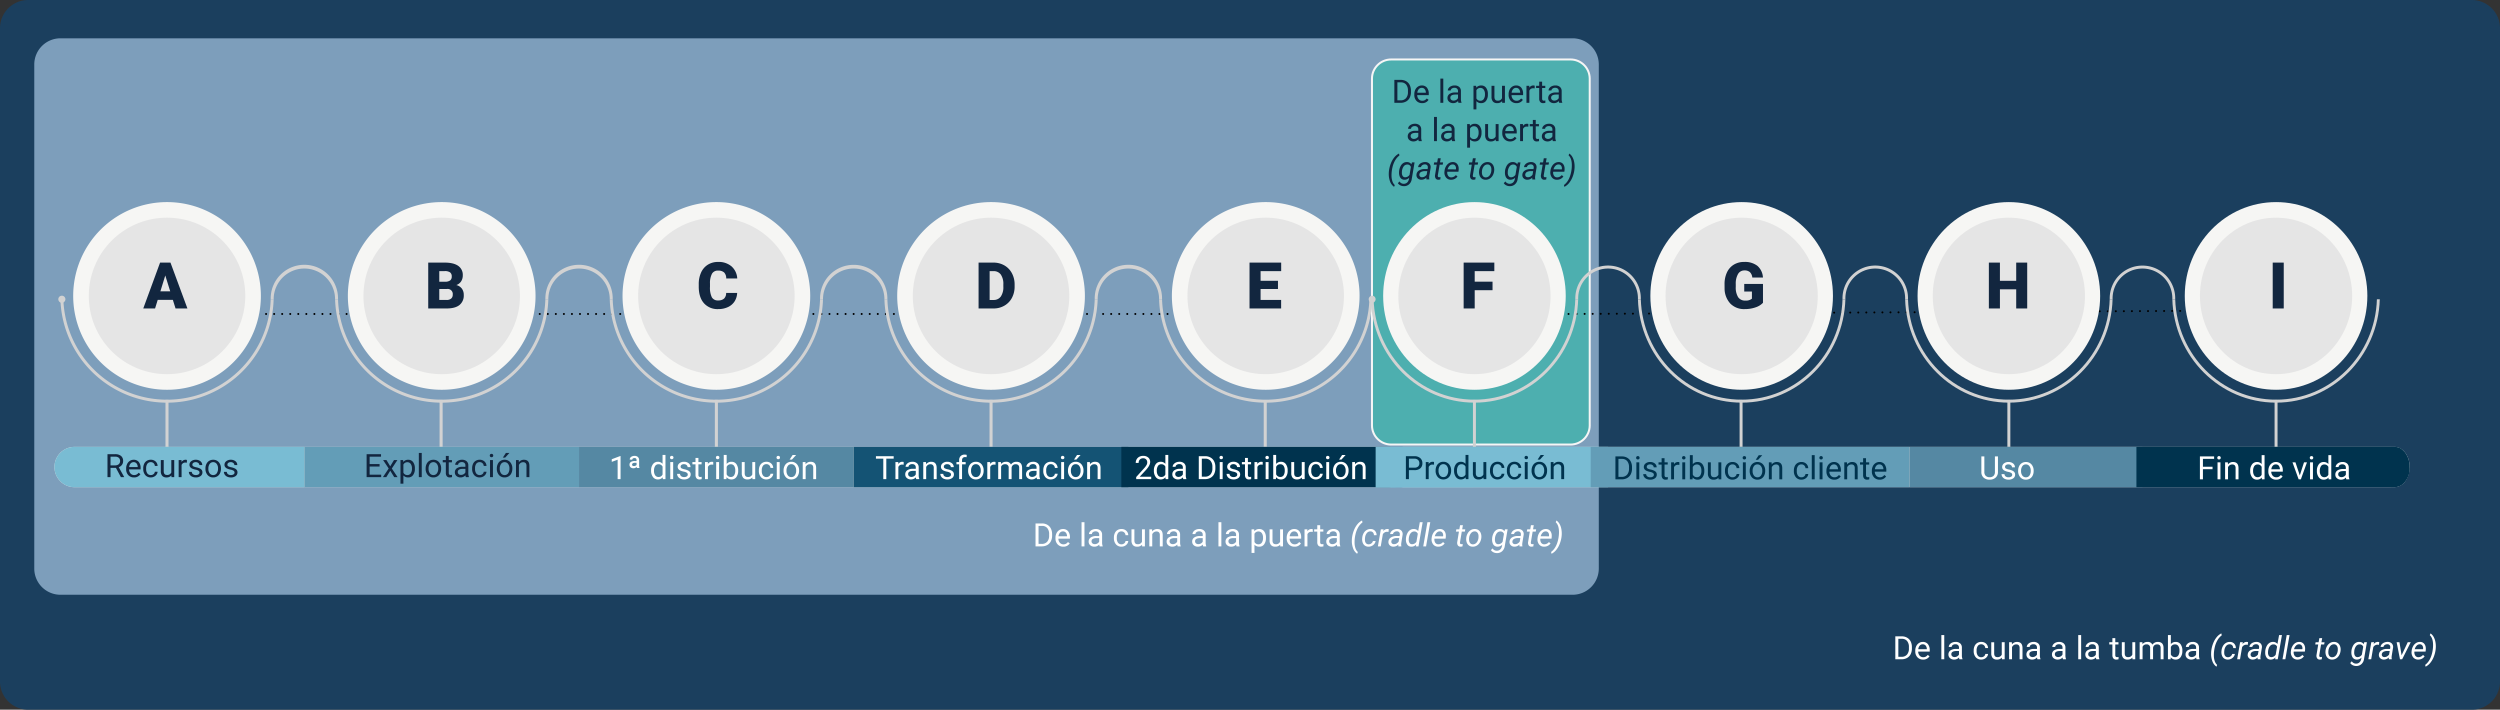 <svg xmlns="http://www.w3.org/2000/svg" width="1240" height="352" viewBox="0 0 1240 352">
  <rect x="0" y="0" width="1240" height="352" fill="#333333" stroke="none"/>
  <g id="Grupo_599644" data-name="Grupo 599644" transform="translate(-1789 7934)">
    <path id="Trazado_237697" data-name="Trazado 237697" d="M14,0H1226a14,14,0,0,1,14,14V338a14,14,0,0,1-14,14H14A14,14,0,0,1,0,338V14A14,14,0,0,1,14,0Z" transform="translate(1789 -7934)" fill="#1b3f5e"/>
    <path id="Trazado_237699" data-name="Trazado 237699" d="M13,0H763a13,13,0,0,1,13,13V263a13,13,0,0,1-13,13H13A13,13,0,0,1,0,263V13A13,13,0,0,1,13,0Z" transform="translate(1806 -7915)" fill="#bddcf8" opacity="0.61"/>
    <path id="Trazado_237698" data-name="Trazado 237698" d="M-133.922,0V-11.375h3.211a5.169,5.169,0,0,1,2.625.656,4.438,4.438,0,0,1,1.762,1.867A6.078,6.078,0,0,1-125.7-6.07v.727a6.1,6.1,0,0,1-.621,2.82A4.369,4.369,0,0,1-128.09-.664,5.5,5.5,0,0,1-130.773,0Zm1.5-10.148v8.922h1.578a3.434,3.434,0,0,0,2.7-1.079,4.458,4.458,0,0,0,.965-3.073v-.665a4.529,4.529,0,0,0-.91-3.014,3.239,3.239,0,0,0-2.582-1.091Zm12.273,10.3a3.693,3.693,0,0,1-2.8-1.129,4.19,4.19,0,0,1-1.078-3.02v-.266a5.073,5.073,0,0,1,.48-2.246A3.748,3.748,0,0,1-122.2-8.051a3.378,3.378,0,0,1,1.871-.559,3.166,3.166,0,0,1,2.563,1.086,4.7,4.7,0,0,1,.914,3.109v.6h-5.727a3,3,0,0,0,.73,2.02,2.3,2.3,0,0,0,1.777.77,2.517,2.517,0,0,0,1.3-.312,3.259,3.259,0,0,0,.93-.828l.883.688A3.55,3.55,0,0,1-120.148.156Zm-.18-7.578a1.928,1.928,0,0,0-1.469.637A3.1,3.1,0,0,0-122.531-5h4.234v-.109a2.753,2.753,0,0,0-.594-1.707A1.815,1.815,0,0,0-120.328-7.422ZM-109.648,0h-1.445V-12h1.445Zm7.531,0a3.036,3.036,0,0,1-.2-.891A3.225,3.225,0,0,1-104.727.156a2.984,2.984,0,0,1-2.051-.707,2.288,2.288,0,0,1-.8-1.793,2.39,2.39,0,0,1,1-2.051,4.733,4.733,0,0,1,2.824-.73h1.406v-.664A1.623,1.623,0,0,0-102.8-7a1.821,1.821,0,0,0-1.336-.449,2.108,2.108,0,0,0-1.3.391,1.151,1.151,0,0,0-.523.945h-1.453a2,2,0,0,1,.449-1.223,3.066,3.066,0,0,1,1.219-.934,4.1,4.1,0,0,1,1.691-.344,3.342,3.342,0,0,1,2.289.73,2.635,2.635,0,0,1,.859,2.012v3.891a4.757,4.757,0,0,0,.3,1.852V0Zm-2.4-1.1a2.54,2.54,0,0,0,1.289-.352,2.127,2.127,0,0,0,.883-.914V-4.1h-1.133q-2.656,0-2.656,1.555a1.316,1.316,0,0,0,.453,1.063A1.742,1.742,0,0,0-104.516-1.1Zm13.234.078a2.082,2.082,0,0,0,1.352-.469,1.649,1.649,0,0,0,.641-1.172h1.367a2.621,2.621,0,0,1-.5,1.383,3.293,3.293,0,0,1-1.23,1.047,3.55,3.55,0,0,1-1.629.391A3.482,3.482,0,0,1-94.027-1a4.59,4.59,0,0,1-1.02-3.152v-.242a5.089,5.089,0,0,1,.453-2.2,3.451,3.451,0,0,1,1.3-1.492,3.7,3.7,0,0,1,2-.531,3.39,3.39,0,0,1,2.363.852,3.043,3.043,0,0,1,1,2.211h-1.367a1.992,1.992,0,0,0-.621-1.348,1.932,1.932,0,0,0-1.379-.527A2.023,2.023,0,0,0-93-6.629,3.724,3.724,0,0,0-93.6-4.336v.273a3.65,3.65,0,0,0,.6,2.25A2.033,2.033,0,0,0-91.281-1.023Zm10.2.188a3.07,3.07,0,0,1-2.477.992,2.628,2.628,0,0,1-2.059-.785,3.4,3.4,0,0,1-.715-2.324v-5.5h1.445v5.461q0,1.922,1.563,1.922a2.163,2.163,0,0,0,2.2-1.234V-8.453h1.445V0h-1.375Zm4.969-7.617.047,1.063a3.08,3.08,0,0,1,2.531-1.219q2.68,0,2.7,3.023V0h-1.445V-5.594a1.946,1.946,0,0,0-.418-1.352,1.675,1.675,0,0,0-1.277-.437,2.086,2.086,0,0,0-1.234.375,2.546,2.546,0,0,0-.828.984V0h-1.445V-8.453ZM-63.43,0a3.036,3.036,0,0,1-.2-.891A3.225,3.225,0,0,1-66.039.156,2.984,2.984,0,0,1-68.09-.551a2.288,2.288,0,0,1-.8-1.793,2.39,2.39,0,0,1,1-2.051,4.733,4.733,0,0,1,2.824-.73h1.406v-.664A1.623,1.623,0,0,0-64.109-7a1.821,1.821,0,0,0-1.336-.449,2.108,2.108,0,0,0-1.3.391,1.151,1.151,0,0,0-.523.945h-1.453a2,2,0,0,1,.449-1.223,3.066,3.066,0,0,1,1.219-.934,4.1,4.1,0,0,1,1.691-.344,3.342,3.342,0,0,1,2.289.73,2.635,2.635,0,0,1,.859,2.012v3.891a4.757,4.757,0,0,0,.3,1.852V0Zm-2.4-1.1a2.54,2.54,0,0,0,1.289-.352,2.127,2.127,0,0,0,.883-.914V-4.1h-1.133q-2.656,0-2.656,1.555a1.316,1.316,0,0,0,.453,1.063A1.742,1.742,0,0,0-65.828-1.1ZM-50.766,0a3.036,3.036,0,0,1-.2-.891A3.225,3.225,0,0,1-53.375.156a2.984,2.984,0,0,1-2.051-.707,2.287,2.287,0,0,1-.8-1.793,2.39,2.39,0,0,1,1-2.051,4.733,4.733,0,0,1,2.824-.73h1.406v-.664A1.623,1.623,0,0,0-51.445-7a1.821,1.821,0,0,0-1.336-.449,2.107,2.107,0,0,0-1.3.391,1.151,1.151,0,0,0-.523.945h-1.453a2,2,0,0,1,.449-1.223,3.066,3.066,0,0,1,1.219-.934A4.1,4.1,0,0,1-52.7-8.609a3.342,3.342,0,0,1,2.289.73,2.635,2.635,0,0,1,.859,2.012v3.891a4.757,4.757,0,0,0,.3,1.852V0Zm-2.4-1.1a2.54,2.54,0,0,0,1.289-.352,2.127,2.127,0,0,0,.883-.914V-4.1h-1.133q-2.656,0-2.656,1.555a1.316,1.316,0,0,0,.453,1.063A1.742,1.742,0,0,0-53.164-1.1ZM-41.75,0H-43.2V-12h1.445Zm7.531,0a3.036,3.036,0,0,1-.2-.891A3.225,3.225,0,0,1-36.828.156a2.984,2.984,0,0,1-2.051-.707,2.287,2.287,0,0,1-.8-1.793,2.39,2.39,0,0,1,1-2.051,4.733,4.733,0,0,1,2.824-.73h1.406v-.664A1.623,1.623,0,0,0-34.9-7a1.821,1.821,0,0,0-1.336-.449,2.107,2.107,0,0,0-1.3.391,1.151,1.151,0,0,0-.523.945h-1.453a2,2,0,0,1,.449-1.223,3.066,3.066,0,0,1,1.219-.934,4.1,4.1,0,0,1,1.691-.344,3.342,3.342,0,0,1,2.289.73A2.635,2.635,0,0,1-33-5.867v3.891a4.757,4.757,0,0,0,.3,1.852V0Zm-2.4-1.1a2.54,2.54,0,0,0,1.289-.352,2.127,2.127,0,0,0,.883-.914V-4.1h-1.133q-2.656,0-2.656,1.555a1.316,1.316,0,0,0,.453,1.063A1.742,1.742,0,0,0-36.617-1.1Zm11.8-9.4v2.047h1.578v1.117h-1.578v5.249a1.173,1.173,0,0,0,.211.763.888.888,0,0,0,.719.254,3.5,3.5,0,0,0,.688-.094V0A4.215,4.215,0,0,1-24.3.156,1.8,1.8,0,0,1-25.766-.43a2.517,2.517,0,0,1-.492-1.664V-7.336H-27.8V-8.453h1.539V-10.5Zm8.484,9.664A3.07,3.07,0,0,1-18.8.156a2.628,2.628,0,0,1-2.059-.785,3.4,3.4,0,0,1-.715-2.324v-5.5h1.445v5.461q0,1.922,1.563,1.922a2.163,2.163,0,0,0,2.2-1.234V-8.453h1.445V0H-16.3Zm4.961-7.617.039.938A3.122,3.122,0,0,1-8.82-8.609,2.417,2.417,0,0,1-6.406-7.25a3.2,3.2,0,0,1,1.1-.984,3.242,3.242,0,0,1,1.6-.375q2.781,0,2.828,2.945V0H-2.328V-5.578a1.941,1.941,0,0,0-.414-1.355,1.823,1.823,0,0,0-1.391-.449,1.916,1.916,0,0,0-1.336.48,1.949,1.949,0,0,0-.617,1.293V0H-7.539V-5.539a1.613,1.613,0,0,0-1.8-1.844,1.934,1.934,0,0,0-1.945,1.211V0h-1.445V-8.453Zm19.82,4.32A5.026,5.026,0,0,1,7.563-1.02,2.846,2.846,0,0,1,5.172.156,2.947,2.947,0,0,1,2.7-.977L2.625,0H1.3V-12H2.742v4.477A2.93,2.93,0,0,1,5.156-8.609,2.863,2.863,0,0,1,7.574-7.445a5.177,5.177,0,0,1,.879,3.188ZM7.008-4.3a3.906,3.906,0,0,0-.57-2.281,1.888,1.888,0,0,0-1.641-.8A2.122,2.122,0,0,0,2.742-6.055V-2.4A2.181,2.181,0,0,0,4.813-1.07a1.878,1.878,0,0,0,1.617-.8A4.153,4.153,0,0,0,7.008-4.3ZM15.492,0a3.036,3.036,0,0,1-.2-.891A3.225,3.225,0,0,1,12.883.156a2.984,2.984,0,0,1-2.051-.707,2.287,2.287,0,0,1-.8-1.793,2.39,2.39,0,0,1,1-2.051,4.733,4.733,0,0,1,2.824-.73h1.406v-.664A1.623,1.623,0,0,0,14.813-7a1.821,1.821,0,0,0-1.336-.449,2.107,2.107,0,0,0-1.3.391,1.151,1.151,0,0,0-.523.945H10.2a2,2,0,0,1,.449-1.223,3.066,3.066,0,0,1,1.219-.934,4.1,4.1,0,0,1,1.691-.344,3.342,3.342,0,0,1,2.289.73,2.635,2.635,0,0,1,.859,2.012v3.891a4.757,4.757,0,0,0,.3,1.852V0Zm-2.4-1.1a2.54,2.54,0,0,0,1.289-.352,2.127,2.127,0,0,0,.883-.914V-4.1H14.133q-2.656,0-2.656,1.555a1.316,1.316,0,0,0,.453,1.063A1.742,1.742,0,0,0,13.094-1.1Zm9.75-3.484A14.789,14.789,0,0,1,23.8-8.1a10.894,10.894,0,0,1,1.715-2.918,7.045,7.045,0,0,1,2.266-1.824l.211.969a8.108,8.108,0,0,0-2.105,2.387,12.281,12.281,0,0,0-1.355,3.5,16.834,16.834,0,0,0-.461,4A8.85,8.85,0,0,0,24.488.855,4.494,4.494,0,0,0,25.7,2.8l-.352.875a5.641,5.641,0,0,1-2-2.68,10.335,10.335,0,0,1-.629-4.062,12.351,12.351,0,0,1,.109-1.43ZM31-1.016a2.145,2.145,0,0,0,1.367-.441,2.1,2.1,0,0,0,.8-1.2L34.5-2.664a3.014,3.014,0,0,1-.637,1.453A3.553,3.553,0,0,1,32.555-.187a3.551,3.551,0,0,1-1.617.344,3.017,3.017,0,0,1-1.785-.551,3.084,3.084,0,0,1-1.074-1.492,4.972,4.972,0,0,1-.234-2.152l.039-.391a5.605,5.605,0,0,1,.711-2.18,4.11,4.11,0,0,1,1.469-1.5,3.648,3.648,0,0,1,2-.5,2.857,2.857,0,0,1,2.125.891,3.08,3.08,0,0,1,.8,2.18l-1.32-.008a2.029,2.029,0,0,0-.461-1.34A1.607,1.607,0,0,0,32-7.43a2.254,2.254,0,0,0-1.832.82,4.3,4.3,0,0,0-.91,2.359l-.023.2a6.776,6.776,0,0,0-.016,1.031,2.355,2.355,0,0,0,.516,1.445A1.656,1.656,0,0,0,31-1.016Zm9.891-6.148-.664-.07a2.42,2.42,0,0,0-2.141,1.227L37.047,0H35.633L37.1-8.453l1.367-.008-.211.984a2.527,2.527,0,0,1,2.117-1.148,2.594,2.594,0,0,1,.672.117ZM45.82,0a1.894,1.894,0,0,1-.055-.445l.023-.445A3.465,3.465,0,0,1,43.32.156,2.526,2.526,0,0,1,41.5-.551a2.14,2.14,0,0,1-.637-1.73,2.6,2.6,0,0,1,1.176-2.1,5.005,5.005,0,0,1,2.887-.754l1.477.008L46.5-5.8A1.545,1.545,0,0,0,46.207-7a1.414,1.414,0,0,0-1.113-.457,2.181,2.181,0,0,0-1.285.355,1.513,1.513,0,0,0-.684.98L41.7-6.109a2.266,2.266,0,0,1,.578-1.316,3.363,3.363,0,0,1,1.3-.891,4.215,4.215,0,0,1,1.648-.3,2.8,2.8,0,0,1,2.055.8,2.484,2.484,0,0,1,.617,2.043l-.687,4.188-.039.6a2.949,2.949,0,0,0,.094.852L47.258,0ZM43.6-1.094a2.466,2.466,0,0,0,1.285-.324,3.254,3.254,0,0,0,1.043-.941l.3-1.742-1.07-.008a4.054,4.054,0,0,0-2.047.422,1.554,1.554,0,0,0-.8,1.2,1.21,1.21,0,0,0,.277.988A1.321,1.321,0,0,0,43.6-1.094Zm5.977-3.148a6.578,6.578,0,0,1,.711-2.328,4.03,4.03,0,0,1,1.367-1.555,3.127,3.127,0,0,1,1.789-.492,2.64,2.64,0,0,1,2.172,1.031L56.43-12h1.414L55.766,0H54.477l.148-.906A3.116,3.116,0,0,1,52.156.156a2.335,2.335,0,0,1-1.867-.918,4,4,0,0,1-.75-2.379A7.6,7.6,0,0,1,49.578-4.242Zm1.359.808a2.929,2.929,0,0,0,.4,1.732,1.437,1.437,0,0,0,1.234.632A2.554,2.554,0,0,0,54.75-2.3l.672-3.9a1.754,1.754,0,0,0-1.7-1.186,2.143,2.143,0,0,0-1.473.5,3.256,3.256,0,0,0-.969,1.475A6.082,6.082,0,0,0,50.938-3.435ZM59.531,0H58.125L60.2-12h1.414ZM65.5.156a3.048,3.048,0,0,1-2.469-1.164,4.006,4.006,0,0,1-.75-2.9l.039-.336a5.624,5.624,0,0,1,.746-2.3,4.339,4.339,0,0,1,1.5-1.566,3.491,3.491,0,0,1,1.906-.5,2.688,2.688,0,0,1,2.047.867,3.566,3.566,0,0,1,.813,2.266A6.62,6.62,0,0,1,69.3-4.461l-.086.648H63.688a2.856,2.856,0,0,0,.379,1.953,1.8,1.8,0,0,0,1.551.836A3.007,3.007,0,0,0,67.93-2.148l.813.688a3.718,3.718,0,0,1-1.371,1.2A3.886,3.886,0,0,1,65.5.156Zm.9-7.586a2.066,2.066,0,0,0-1.527.594A4.22,4.22,0,0,0,63.836-5l4.109.008.031-.125a2.313,2.313,0,0,0-.316-1.637A1.488,1.488,0,0,0,66.4-7.43ZM77.8-10.5l-.359,2.047h1.539l-.2,1.117H77.25l-.883,5.258a1.833,1.833,0,0,0-.008.375.6.6,0,0,0,.664.609,4.05,4.05,0,0,0,.688-.078L77.6.008A3.847,3.847,0,0,1,76.57.148,1.476,1.476,0,0,1,75.3-.473,2.4,2.4,0,0,1,74.977-2.1l.859-5.234H74.344l.2-1.117h1.492l.359-2.047ZM83.75-8.609a3.047,3.047,0,0,1,1.82.578A3.285,3.285,0,0,1,86.691-6.48a4.8,4.8,0,0,1,.246,2.16l-.016.172a5.685,5.685,0,0,1-.734,2.23A4.309,4.309,0,0,1,84.672-.367a3.7,3.7,0,0,1-2.039.523,3.052,3.052,0,0,1-1.816-.578A3.21,3.21,0,0,1,79.7-1.953a4.931,4.931,0,0,1-.25-2.133,5.76,5.76,0,0,1,.711-2.359,4.409,4.409,0,0,1,1.527-1.621A3.652,3.652,0,0,1,83.75-8.609ZM80.875-4.078a4.8,4.8,0,0,0,0,1.023,2.507,2.507,0,0,0,.551,1.469,1.653,1.653,0,0,0,1.262.57,2.253,2.253,0,0,0,1.3-.348,2.919,2.919,0,0,0,1-1.121,4.721,4.721,0,0,0,.523-1.664,7.5,7.5,0,0,0,.023-1.211,2.6,2.6,0,0,0-.57-1.492A1.69,1.69,0,0,0,83.7-7.43a2.3,2.3,0,0,0-1.859.859,4.245,4.245,0,0,0-.945,2.313ZM92.32-4.242a6.889,6.889,0,0,1,.746-2.4,3.9,3.9,0,0,1,1.359-1.508,3.151,3.151,0,0,1,1.754-.465A2.6,2.6,0,0,1,98.4-7.508l.281-.945h1.3L98.57-.18a4.113,4.113,0,0,1-1.312,2.59,3.7,3.7,0,0,1-2.68.926,3.8,3.8,0,0,1-1.645-.406A3.127,3.127,0,0,1,91.7,1.859l.8-.867a2.419,2.419,0,0,0,2.023,1.164,2.425,2.425,0,0,0,1.707-.562,2.9,2.9,0,0,0,.926-1.687l.156-.75a3.2,3.2,0,0,1-2.414,1A2.486,2.486,0,0,1,93.527-.27a2.589,2.589,0,0,1-.9-1.164,4.759,4.759,0,0,1-.352-1.7A8.734,8.734,0,0,1,92.32-4.242Zm1.367.8a2.974,2.974,0,0,0,.387,1.728,1.461,1.461,0,0,0,1.238.644,2.561,2.561,0,0,0,2.18-1.241l.664-3.878a1.776,1.776,0,0,0-1.7-1.2,2.194,2.194,0,0,0-1.887.936A4.878,4.878,0,0,0,93.7-3.84Zm12.266-3.722-.664-.07a2.42,2.42,0,0,0-2.141,1.227L102.109,0H100.7l1.469-8.453,1.367-.008-.211.984a2.527,2.527,0,0,1,2.117-1.148,2.594,2.594,0,0,1,.672.117ZM110.883,0a1.893,1.893,0,0,1-.055-.445l.023-.445A3.465,3.465,0,0,1,108.383.156a2.526,2.526,0,0,1-1.816-.707,2.14,2.14,0,0,1-.637-1.73,2.6,2.6,0,0,1,1.176-2.1,5.005,5.005,0,0,1,2.887-.754l1.477.008.094-.672A1.545,1.545,0,0,0,111.27-7a1.414,1.414,0,0,0-1.113-.457,2.181,2.181,0,0,0-1.285.355,1.513,1.513,0,0,0-.684.98l-1.422.008a2.266,2.266,0,0,1,.578-1.316,3.363,3.363,0,0,1,1.3-.891,4.215,4.215,0,0,1,1.648-.3,2.8,2.8,0,0,1,2.055.8,2.484,2.484,0,0,1,.617,2.043l-.687,4.188-.039.6a2.949,2.949,0,0,0,.094.852L112.32,0Zm-2.219-1.094a2.466,2.466,0,0,0,1.285-.324,3.254,3.254,0,0,0,1.043-.941l.3-1.742-1.07-.008a4.054,4.054,0,0,0-2.047.422,1.554,1.554,0,0,0-.8,1.2,1.21,1.21,0,0,0,.277.988A1.321,1.321,0,0,0,108.664-1.094Zm8.523-.883,3.047-6.477h1.492L117.469,0h-1.078l-1.656-8.453h1.391Zm8.18,2.133A3.048,3.048,0,0,1,122.9-1.008a4.006,4.006,0,0,1-.75-2.9l.039-.336a5.624,5.624,0,0,1,.746-2.3,4.339,4.339,0,0,1,1.5-1.566,3.491,3.491,0,0,1,1.906-.5,2.688,2.688,0,0,1,2.047.867,3.566,3.566,0,0,1,.813,2.266,6.621,6.621,0,0,1-.031,1.016l-.086.648h-5.523a2.856,2.856,0,0,0,.379,1.953,1.8,1.8,0,0,0,1.551.836A3.007,3.007,0,0,0,127.8-2.148l.813.688a3.718,3.718,0,0,1-1.371,1.2A3.886,3.886,0,0,1,125.367.156Zm.9-7.586a2.066,2.066,0,0,0-1.527.594A4.22,4.22,0,0,0,123.7-5l4.109.008.031-.125a2.313,2.313,0,0,0-.316-1.637A1.488,1.488,0,0,0,126.266-7.43Zm7.773,2.859a14.5,14.5,0,0,1-.992,3.605A10.841,10.841,0,0,1,131.324,1.9,7.163,7.163,0,0,1,129.1,3.68l-.219-.9q2.68-2.016,3.578-6.477a16.834,16.834,0,0,0,.344-3.461q-.039-3.352-1.625-4.8l.367-.875a5.179,5.179,0,0,1,1.48,1.621,7.645,7.645,0,0,1,.891,2.352,12.043,12.043,0,0,1,.254,2.777,13.344,13.344,0,0,1-.117,1.43Z" transform="translate(2863 -7607)" fill="#fff"/>
    <path id="Trazado_237700" data-name="Trazado 237700" d="M-130.379,0V-11.375h3.211a5.169,5.169,0,0,1,2.625.656,4.438,4.438,0,0,1,1.762,1.867,6.078,6.078,0,0,1,.629,2.781v.727a6.1,6.1,0,0,1-.621,2.82,4.369,4.369,0,0,1-1.773,1.859A5.5,5.5,0,0,1-127.23,0Zm1.5-10.148v8.922h1.578a3.434,3.434,0,0,0,2.7-1.079,4.458,4.458,0,0,0,.965-3.073v-.665a4.529,4.529,0,0,0-.91-3.014,3.239,3.239,0,0,0-2.582-1.091Zm12.273,10.3a3.693,3.693,0,0,1-2.8-1.129,4.19,4.19,0,0,1-1.078-3.02v-.266A5.073,5.073,0,0,1-120-6.5a3.748,3.748,0,0,1,1.344-1.547,3.378,3.378,0,0,1,1.871-.559,3.166,3.166,0,0,1,2.563,1.086,4.7,4.7,0,0,1,.914,3.109v.6h-5.727a3,3,0,0,0,.73,2.02,2.3,2.3,0,0,0,1.777.77,2.517,2.517,0,0,0,1.3-.312,3.259,3.259,0,0,0,.93-.828l.883.688A3.55,3.55,0,0,1-116.605.156Zm-.18-7.578a1.928,1.928,0,0,0-1.469.637A3.1,3.1,0,0,0-118.988-5h4.234v-.109a2.753,2.753,0,0,0-.594-1.707A1.815,1.815,0,0,0-116.785-7.422ZM-106.105,0h-1.445V-12h1.445Zm7.531,0a3.036,3.036,0,0,1-.2-.891A3.225,3.225,0,0,1-101.184.156a2.984,2.984,0,0,1-2.051-.707,2.288,2.288,0,0,1-.8-1.793,2.39,2.39,0,0,1,1-2.051,4.733,4.733,0,0,1,2.824-.73H-98.8v-.664A1.623,1.623,0,0,0-99.254-7a1.821,1.821,0,0,0-1.336-.449,2.108,2.108,0,0,0-1.3.391,1.151,1.151,0,0,0-.523.945h-1.453a2,2,0,0,1,.449-1.223,3.066,3.066,0,0,1,1.219-.934,4.1,4.1,0,0,1,1.691-.344,3.342,3.342,0,0,1,2.289.73,2.635,2.635,0,0,1,.859,2.012v3.891a4.757,4.757,0,0,0,.3,1.852V0Zm-2.4-1.1a2.54,2.54,0,0,0,1.289-.352,2.127,2.127,0,0,0,.883-.914V-4.1h-1.133q-2.656,0-2.656,1.555a1.316,1.316,0,0,0,.453,1.063A1.742,1.742,0,0,0-100.973-1.1Zm13.234.078a2.082,2.082,0,0,0,1.352-.469,1.649,1.649,0,0,0,.641-1.172h1.367a2.621,2.621,0,0,1-.5,1.383,3.293,3.293,0,0,1-1.23,1.047,3.55,3.55,0,0,1-1.629.391A3.482,3.482,0,0,1-90.484-1,4.59,4.59,0,0,1-91.5-4.148v-.242a5.089,5.089,0,0,1,.453-2.2,3.451,3.451,0,0,1,1.3-1.492,3.7,3.7,0,0,1,2-.531,3.39,3.39,0,0,1,2.363.852,3.043,3.043,0,0,1,1,2.211h-1.367a1.992,1.992,0,0,0-.621-1.348,1.932,1.932,0,0,0-1.379-.527,2.023,2.023,0,0,0-1.707.793,3.724,3.724,0,0,0-.605,2.293v.273a3.65,3.65,0,0,0,.6,2.25A2.033,2.033,0,0,0-87.738-1.023Zm10.2.188a3.07,3.07,0,0,1-2.477.992A2.628,2.628,0,0,1-82.07-.629a3.4,3.4,0,0,1-.715-2.324v-5.5h1.445v5.461q0,1.922,1.563,1.922a2.163,2.163,0,0,0,2.2-1.234V-8.453h1.445V0H-77.5Zm4.969-7.617.047,1.063a3.08,3.08,0,0,1,2.531-1.219q2.68,0,2.7,3.023V0H-68.73V-5.594a1.946,1.946,0,0,0-.418-1.352,1.675,1.675,0,0,0-1.277-.437,2.086,2.086,0,0,0-1.234.375,2.546,2.546,0,0,0-.828.984V0h-1.445V-8.453ZM-59.887,0a3.036,3.036,0,0,1-.2-.891A3.225,3.225,0,0,1-62.5.156a2.984,2.984,0,0,1-2.051-.707,2.288,2.288,0,0,1-.8-1.793,2.39,2.39,0,0,1,1-2.051,4.733,4.733,0,0,1,2.824-.73h1.406v-.664A1.623,1.623,0,0,0-60.566-7,1.821,1.821,0,0,0-61.9-7.445a2.107,2.107,0,0,0-1.3.391,1.151,1.151,0,0,0-.523.945h-1.453a2,2,0,0,1,.449-1.223,3.066,3.066,0,0,1,1.219-.934,4.1,4.1,0,0,1,1.691-.344,3.342,3.342,0,0,1,2.289.73,2.635,2.635,0,0,1,.859,2.012v3.891a4.757,4.757,0,0,0,.3,1.852V0Zm-2.4-1.1A2.54,2.54,0,0,0-61-1.453a2.127,2.127,0,0,0,.883-.914V-4.1h-1.133Q-63.9-4.1-63.9-2.547a1.316,1.316,0,0,0,.453,1.063A1.742,1.742,0,0,0-62.285-1.1ZM-47.223,0a3.036,3.036,0,0,1-.2-.891A3.225,3.225,0,0,1-49.832.156a2.984,2.984,0,0,1-2.051-.707,2.287,2.287,0,0,1-.8-1.793,2.39,2.39,0,0,1,1-2.051,4.733,4.733,0,0,1,2.824-.73h1.406v-.664A1.623,1.623,0,0,0-47.9-7a1.821,1.821,0,0,0-1.336-.449,2.107,2.107,0,0,0-1.3.391,1.151,1.151,0,0,0-.523.945h-1.453a2,2,0,0,1,.449-1.223,3.066,3.066,0,0,1,1.219-.934,4.1,4.1,0,0,1,1.691-.344,3.342,3.342,0,0,1,2.289.73A2.635,2.635,0,0,1-46-5.867v3.891a4.757,4.757,0,0,0,.3,1.852V0Zm-2.4-1.1a2.54,2.54,0,0,0,1.289-.352,2.127,2.127,0,0,0,.883-.914V-4.1h-1.133q-2.656,0-2.656,1.555a1.316,1.316,0,0,0,.453,1.063A1.742,1.742,0,0,0-49.621-1.1ZM-38.207,0h-1.445V-12h1.445Zm7.531,0a3.036,3.036,0,0,1-.2-.891A3.225,3.225,0,0,1-33.285.156a2.984,2.984,0,0,1-2.051-.707,2.287,2.287,0,0,1-.8-1.793,2.39,2.39,0,0,1,1-2.051,4.733,4.733,0,0,1,2.824-.73H-30.9v-.664A1.623,1.623,0,0,0-31.355-7a1.821,1.821,0,0,0-1.336-.449,2.107,2.107,0,0,0-1.3.391,1.151,1.151,0,0,0-.523.945h-1.453a2,2,0,0,1,.449-1.223A3.066,3.066,0,0,1-34.3-8.266a4.1,4.1,0,0,1,1.691-.344,3.342,3.342,0,0,1,2.289.73,2.635,2.635,0,0,1,.859,2.012v3.891a4.757,4.757,0,0,0,.3,1.852V0Zm-2.4-1.1a2.54,2.54,0,0,0,1.289-.352,2.127,2.127,0,0,0,.883-.914V-4.1h-1.133q-2.656,0-2.656,1.555a1.316,1.316,0,0,0,.453,1.063A1.742,1.742,0,0,0-33.074-1.1ZM-16.09-4.133a5.062,5.062,0,0,1-.883,3.109A2.829,2.829,0,0,1-19.363.156,3.1,3.1,0,0,1-21.785-.82V3.25H-23.23v-11.7h1.32l.07.938a2.977,2.977,0,0,1,2.453-1.094,2.882,2.882,0,0,1,2.41,1.148,5.117,5.117,0,0,1,.887,3.2ZM-17.535-4.3a3.735,3.735,0,0,0-.609-2.258,1.963,1.963,0,0,0-1.672-.828,2.125,2.125,0,0,0-1.969,1.164V-2.18A2.129,2.129,0,0,0-19.8-1.023a1.954,1.954,0,0,0,1.652-.824A4.077,4.077,0,0,0-17.535-4.3Zm8.5,3.461a3.07,3.07,0,0,1-2.477.992A2.628,2.628,0,0,1-13.57-.629a3.4,3.4,0,0,1-.715-2.324v-5.5h1.445v5.461q0,1.922,1.563,1.922A2.163,2.163,0,0,0-9.074-2.3V-8.453h1.445V0H-9Zm7.109.992a3.693,3.693,0,0,1-2.8-1.129A4.19,4.19,0,0,1-5.8-3.992v-.266A5.073,5.073,0,0,1-5.32-6.5,3.748,3.748,0,0,1-3.977-8.051a3.378,3.378,0,0,1,1.871-.559A3.166,3.166,0,0,1,.457-7.523a4.7,4.7,0,0,1,.914,3.109v.6H-4.355a3,3,0,0,0,.73,2.02,2.3,2.3,0,0,0,1.777.77,2.517,2.517,0,0,0,1.3-.312,3.259,3.259,0,0,0,.93-.828l.883.688A3.55,3.55,0,0,1-1.926.156Zm-.18-7.578a1.928,1.928,0,0,0-1.469.637A3.1,3.1,0,0,0-4.309-5H-.074v-.109A2.753,2.753,0,0,0-.668-6.816,1.815,1.815,0,0,0-2.105-7.422Zm9.234.266a4.331,4.331,0,0,0-.711-.055A1.9,1.9,0,0,0,4.488-6V0H3.043V-8.453H4.449l.023.977A2.251,2.251,0,0,1,6.488-8.609a1.477,1.477,0,0,1,.641.109Zm3.68-3.344v2.047h1.578v1.117H10.809v5.249a1.173,1.173,0,0,0,.211.763.888.888,0,0,0,.719.254,3.5,3.5,0,0,0,.688-.094V0a4.215,4.215,0,0,1-1.109.155A1.8,1.8,0,0,1,9.855-.43a2.517,2.517,0,0,1-.492-1.664V-7.336H7.824V-8.453H9.363V-10.5ZM19.293,0a3.036,3.036,0,0,1-.2-.891A3.225,3.225,0,0,1,16.684.156a2.984,2.984,0,0,1-2.051-.707,2.287,2.287,0,0,1-.8-1.793,2.39,2.39,0,0,1,1-2.051,4.733,4.733,0,0,1,2.824-.73h1.406v-.664A1.623,1.623,0,0,0,18.613-7a1.821,1.821,0,0,0-1.336-.449,2.108,2.108,0,0,0-1.3.391,1.151,1.151,0,0,0-.523.945H14a2,2,0,0,1,.449-1.223,3.066,3.066,0,0,1,1.219-.934,4.1,4.1,0,0,1,1.691-.344,3.342,3.342,0,0,1,2.289.73,2.635,2.635,0,0,1,.859,2.012v3.891a4.757,4.757,0,0,0,.3,1.852V0Zm-2.4-1.1a2.54,2.54,0,0,0,1.289-.352,2.127,2.127,0,0,0,.883-.914V-4.1H17.934q-2.656,0-2.656,1.555a1.316,1.316,0,0,0,.453,1.063A1.742,1.742,0,0,0,16.895-1.1Zm9.75-3.484A14.789,14.789,0,0,1,27.6-8.1a10.894,10.894,0,0,1,1.715-2.918,7.045,7.045,0,0,1,2.266-1.824l.211.969a8.108,8.108,0,0,0-2.105,2.387,12.281,12.281,0,0,0-1.355,3.5,16.834,16.834,0,0,0-.461,4A8.85,8.85,0,0,0,28.289.855,4.494,4.494,0,0,0,29.5,2.8l-.352.875a5.641,5.641,0,0,1-2-2.68A10.335,10.335,0,0,1,26.52-3.07a12.351,12.351,0,0,1,.109-1.43ZM34.8-1.016a2.145,2.145,0,0,0,1.367-.441,2.1,2.1,0,0,0,.8-1.2L38.3-2.664a3.014,3.014,0,0,1-.637,1.453A3.553,3.553,0,0,1,36.355-.187a3.551,3.551,0,0,1-1.617.344,3.017,3.017,0,0,1-1.785-.551,3.084,3.084,0,0,1-1.074-1.492,4.972,4.972,0,0,1-.234-2.152l.039-.391a5.605,5.605,0,0,1,.711-2.18,4.11,4.11,0,0,1,1.469-1.5,3.648,3.648,0,0,1,2-.5,2.857,2.857,0,0,1,2.125.891,3.08,3.08,0,0,1,.8,2.18l-1.32-.008A2.029,2.029,0,0,0,37-6.887a1.607,1.607,0,0,0-1.2-.543,2.254,2.254,0,0,0-1.832.82,4.3,4.3,0,0,0-.91,2.359l-.023.2a6.776,6.776,0,0,0-.016,1.031,2.355,2.355,0,0,0,.516,1.445A1.656,1.656,0,0,0,34.8-1.016Zm9.891-6.148-.664-.07a2.42,2.42,0,0,0-2.141,1.227L40.848,0H39.434L40.9-8.453l1.367-.008-.211.984a2.527,2.527,0,0,1,2.117-1.148,2.594,2.594,0,0,1,.672.117ZM49.621,0a1.894,1.894,0,0,1-.055-.445l.023-.445A3.465,3.465,0,0,1,47.121.156,2.526,2.526,0,0,1,45.3-.551a2.14,2.14,0,0,1-.637-1.73,2.6,2.6,0,0,1,1.176-2.1,5.005,5.005,0,0,1,2.887-.754l1.477.008L50.3-5.8A1.545,1.545,0,0,0,50.008-7a1.414,1.414,0,0,0-1.113-.457,2.181,2.181,0,0,0-1.285.355,1.513,1.513,0,0,0-.684.98L45.5-6.109a2.266,2.266,0,0,1,.578-1.316,3.363,3.363,0,0,1,1.3-.891,4.215,4.215,0,0,1,1.648-.3,2.8,2.8,0,0,1,2.055.8,2.484,2.484,0,0,1,.617,2.043L51.02-1.586l-.039.6a2.949,2.949,0,0,0,.094.852L51.059,0ZM47.4-1.094a2.466,2.466,0,0,0,1.285-.324,3.254,3.254,0,0,0,1.043-.941l.3-1.742-1.07-.008a4.054,4.054,0,0,0-2.047.422,1.554,1.554,0,0,0-.8,1.2,1.21,1.21,0,0,0,.277.988A1.321,1.321,0,0,0,47.4-1.094Zm5.977-3.148A6.578,6.578,0,0,1,54.09-6.57a4.03,4.03,0,0,1,1.367-1.555,3.127,3.127,0,0,1,1.789-.492,2.64,2.64,0,0,1,2.172,1.031L60.23-12h1.414L59.566,0H58.277l.148-.906A3.116,3.116,0,0,1,55.957.156,2.335,2.335,0,0,1,54.09-.762a4,4,0,0,1-.75-2.379A7.6,7.6,0,0,1,53.379-4.242Zm1.359.808a2.929,2.929,0,0,0,.4,1.732,1.437,1.437,0,0,0,1.234.632A2.554,2.554,0,0,0,58.551-2.3l.672-3.9a1.754,1.754,0,0,0-1.7-1.186,2.143,2.143,0,0,0-1.473.5,3.256,3.256,0,0,0-.969,1.475A6.082,6.082,0,0,0,54.738-3.435ZM63.332,0H61.926L64-12h1.414ZM69.3.156a3.048,3.048,0,0,1-2.469-1.164,4.006,4.006,0,0,1-.75-2.9l.039-.336a5.624,5.624,0,0,1,.746-2.3,4.339,4.339,0,0,1,1.5-1.566,3.491,3.491,0,0,1,1.906-.5,2.688,2.688,0,0,1,2.047.867,3.566,3.566,0,0,1,.813,2.266A6.62,6.62,0,0,1,73.1-4.461l-.086.648H67.488a2.856,2.856,0,0,0,.379,1.953,1.8,1.8,0,0,0,1.551.836A3.007,3.007,0,0,0,71.73-2.148l.813.688a3.718,3.718,0,0,1-1.371,1.2A3.886,3.886,0,0,1,69.3.156Zm.9-7.586a2.066,2.066,0,0,0-1.527.594A4.22,4.22,0,0,0,67.637-5l4.109.008.031-.125a2.313,2.313,0,0,0-.316-1.637A1.488,1.488,0,0,0,70.2-7.43ZM81.6-10.5l-.359,2.047h1.539l-.2,1.117H81.051l-.883,5.258a1.833,1.833,0,0,0-.008.375.6.6,0,0,0,.664.609,4.05,4.05,0,0,0,.688-.078L81.4.008a3.847,3.847,0,0,1-1.031.141,1.476,1.476,0,0,1-1.266-.621A2.4,2.4,0,0,1,78.777-2.1l.859-5.234H78.145l.2-1.117h1.492l.359-2.047Zm5.953,1.891a3.047,3.047,0,0,1,1.82.578A3.285,3.285,0,0,1,90.492-6.48a4.8,4.8,0,0,1,.246,2.16l-.016.172a5.685,5.685,0,0,1-.734,2.23A4.309,4.309,0,0,1,88.473-.367a3.7,3.7,0,0,1-2.039.523,3.052,3.052,0,0,1-1.816-.578A3.21,3.21,0,0,1,83.5-1.953a4.931,4.931,0,0,1-.25-2.133,5.76,5.76,0,0,1,.711-2.359,4.409,4.409,0,0,1,1.527-1.621A3.652,3.652,0,0,1,87.551-8.609ZM84.676-4.078a4.8,4.8,0,0,0,0,1.023,2.507,2.507,0,0,0,.551,1.469,1.653,1.653,0,0,0,1.262.57,2.253,2.253,0,0,0,1.3-.348,2.919,2.919,0,0,0,1-1.121,4.721,4.721,0,0,0,.523-1.664,7.5,7.5,0,0,0,.023-1.211,2.6,2.6,0,0,0-.57-1.492A1.69,1.69,0,0,0,87.5-7.43a2.3,2.3,0,0,0-1.859.859,4.245,4.245,0,0,0-.945,2.313Zm11.445-.164a6.889,6.889,0,0,1,.746-2.4,3.9,3.9,0,0,1,1.359-1.508,3.151,3.151,0,0,1,1.754-.465A2.6,2.6,0,0,1,102.2-7.508l.281-.945h1.3L102.371-.18a4.113,4.113,0,0,1-1.312,2.59,3.7,3.7,0,0,1-2.68.926,3.8,3.8,0,0,1-1.645-.406A3.127,3.127,0,0,1,95.5,1.859l.8-.867a2.419,2.419,0,0,0,2.023,1.164,2.425,2.425,0,0,0,1.707-.562,2.9,2.9,0,0,0,.926-1.687l.156-.75a3.2,3.2,0,0,1-2.414,1A2.486,2.486,0,0,1,97.328-.27a2.589,2.589,0,0,1-.9-1.164,4.759,4.759,0,0,1-.352-1.7A8.734,8.734,0,0,1,96.121-4.242Zm1.367.8a2.974,2.974,0,0,0,.387,1.728,1.461,1.461,0,0,0,1.238.644,2.561,2.561,0,0,0,2.18-1.241l.664-3.878a1.776,1.776,0,0,0-1.7-1.2,2.194,2.194,0,0,0-1.887.936A4.878,4.878,0,0,0,97.5-3.84ZM109.668,0a1.893,1.893,0,0,1-.055-.445l.023-.445A3.465,3.465,0,0,1,107.168.156a2.526,2.526,0,0,1-1.816-.707,2.14,2.14,0,0,1-.637-1.73,2.6,2.6,0,0,1,1.176-2.1,5.005,5.005,0,0,1,2.887-.754l1.477.008.094-.672a1.545,1.545,0,0,0-.293-1.2,1.414,1.414,0,0,0-1.113-.457,2.181,2.181,0,0,0-1.285.355,1.513,1.513,0,0,0-.684.98l-1.422.008a2.266,2.266,0,0,1,.578-1.316,3.363,3.363,0,0,1,1.3-.891,4.215,4.215,0,0,1,1.648-.3,2.8,2.8,0,0,1,2.055.8,2.484,2.484,0,0,1,.617,2.043l-.687,4.188-.039.6a2.949,2.949,0,0,0,.094.852L111.105,0Zm-2.219-1.094a2.466,2.466,0,0,0,1.285-.324,3.254,3.254,0,0,0,1.043-.941l.3-1.742-1.07-.008a4.054,4.054,0,0,0-2.047.422,1.554,1.554,0,0,0-.8,1.2,1.21,1.21,0,0,0,.277.988A1.321,1.321,0,0,0,107.449-1.094Zm9.3-9.406-.359,2.047h1.539l-.2,1.117h-1.531l-.883,5.258a1.833,1.833,0,0,0-.008.375.6.6,0,0,0,.664.609,4.05,4.05,0,0,0,.688-.078l-.109,1.18a3.847,3.847,0,0,1-1.031.141,1.476,1.476,0,0,1-1.266-.621,2.4,2.4,0,0,1-.328-1.629l.859-5.234H113.3l.2-1.117h1.492l.359-2.047ZM121.824.156a3.048,3.048,0,0,1-2.469-1.164,4.006,4.006,0,0,1-.75-2.9l.039-.336a5.624,5.624,0,0,1,.746-2.3,4.339,4.339,0,0,1,1.5-1.566,3.491,3.491,0,0,1,1.906-.5,2.688,2.688,0,0,1,2.047.867,3.566,3.566,0,0,1,.813,2.266,6.62,6.62,0,0,1-.031,1.016l-.086.648h-5.523a2.856,2.856,0,0,0,.379,1.953,1.8,1.8,0,0,0,1.551.836,3.007,3.007,0,0,0,2.313-1.125l.813.688a3.718,3.718,0,0,1-1.371,1.2A3.886,3.886,0,0,1,121.824.156Zm.9-7.586a2.066,2.066,0,0,0-1.527.594A4.22,4.22,0,0,0,120.16-5l4.109.008.031-.125a2.313,2.313,0,0,0-.316-1.637A1.488,1.488,0,0,0,122.723-7.43ZM130.5-4.57A14.5,14.5,0,0,1,129.5-.965,10.841,10.841,0,0,1,127.781,1.9a7.163,7.163,0,0,1-2.223,1.777l-.219-.9Q128.02.766,128.918-3.7a16.834,16.834,0,0,0,.344-3.461q-.039-3.352-1.625-4.8l.367-.875a5.179,5.179,0,0,1,1.48,1.621,7.645,7.645,0,0,1,.891,2.352,12.043,12.043,0,0,1,.254,2.777,13.344,13.344,0,0,1-.117,1.43Z" transform="translate(2433 -7663)" fill="#fff"/>
    <g id="Trazado_237701" data-name="Trazado 237701" transform="translate(2469 -7905)" fill="#4dafaf">
      <path d="M 99 191.5 L 10 191.5 C 4.762 191.5 0.5 187.238 0.5 182 L 0.5 10 C 0.5 4.762 4.762 0.5 10 0.5 L 99 0.5 C 104.238 0.5 108.5 4.762 108.5 10 L 108.5 182 C 108.5 187.238 104.238 191.5 99 191.5 Z" stroke="none"/>
      <path d="M 10 1 C 5.037 1 1 5.037 1 10 L 1 182 C 1 186.963 5.037 191 10 191 L 99 191 C 103.963 191 108 186.963 108 182 L 108 10 C 108 5.037 103.963 1 99 1 L 10 1 M 10 0 L 99 0 C 104.523 0 109 4.477 109 10 L 109 182 C 109 187.523 104.523 192 99 192 L 10 192 C 4.477 192 0 187.523 0 182 L 0 10 C 0 4.477 4.477 0 10 0 Z" stroke="none" fill="#f6f6f6"/>
    </g>
    <path id="Trazado_237738" data-name="Trazado 237738" d="M0,0H0" transform="translate(1913 -7778.27)" fill="none" stroke="#000" stroke-linecap="round" stroke-width="1"/>
    <path id="Trazado_237722" data-name="Trazado 237722" d="M0,0H481.012" transform="translate(1916.992 -7778.27)" fill="none" stroke="#000" stroke-linecap="round" stroke-width="1" stroke-dasharray="0 3.992"/>
    <path id="Trazado_237723" data-name="Trazado 237723" d="M0,0H0" transform="translate(2400 -7778.27)" fill="none" stroke="#000" stroke-linecap="round" stroke-width="1"/>
    <path id="Trazado_237609" data-name="Trazado 237609" d="M585.015,131.413a2.077,2.077,0,1,1-2.077-2.077,2.077,2.077,0,0,1,2.077,2.077" transform="translate(1816 -7833.761)" fill="#fff"/>
    <path id="Trazado_237737" data-name="Trazado 237737" d="M0,0H1.512V23.307H0Z" transform="translate(2007.032 -7735.657)" fill="#d2d2d2"/>
    <path id="Trazado_237728" data-name="Trazado 237728" d="M0,0H1.512V23.307H0Z" transform="translate(2279.804 -7735.657)" fill="#d2d2d2"/>
    <path id="Trazado_237715" data-name="Trazado 237715" d="M0,0H1.512V22.663H0Z" transform="translate(2415.804 -7735.013)" fill="#d2d2d2"/>
    <path id="Trazado_237624" data-name="Trazado 237624" d="M107.265,48.186a51.443,51.443,0,0,1-102.835,0H2.958a52.914,52.914,0,0,0,105.779,0Z" transform="translate(1816 -7833.761)" fill="#d2d2d2"/>
    <path id="Trazado_237619" data-name="Trazado 237619" d="M243.5,48.186a51.444,51.444,0,0,1-102.836,0H139.2a52.914,52.914,0,0,0,105.779,0Z" transform="translate(1816 -7833.761)" fill="#d2d2d2"/>
    <path id="Trazado_237615" data-name="Trazado 237615" d="M379.74,48.186a51.443,51.443,0,0,1-102.835,0h-1.472a52.914,52.914,0,0,0,105.779,0Z" transform="translate(1816 -7833.761)" fill="#d2d2d2"/>
    <path id="Trazado_237611" data-name="Trazado 237611" d="M515.978,48.186a51.443,51.443,0,0,1-102.835,0h-1.472a52.914,52.914,0,0,0,105.779,0Z" transform="translate(1816 -7833.761)" fill="#d2d2d2"/>
    <path id="Trazado_237604" data-name="Trazado 237604" d="M652.215,48.186a51.443,51.443,0,0,1-102.835,0h-1.472a52.914,52.914,0,0,0,105.779,0Z" transform="translate(1816 -7833.761)" fill="#d2d2d2"/>
    <path id="Trazado_237622" data-name="Trazado 237622" d="M108.737,48.186a15.229,15.229,0,0,1,30.459,0h1.466a16.7,16.7,0,1,0-33.391,0Z" transform="translate(1816 -7833.761)" fill="#d2d2d2"/>
    <path id="Trazado_237618" data-name="Trazado 237618" d="M244.975,48.186a15.229,15.229,0,0,1,30.459,0H276.9a16.7,16.7,0,1,0-33.391,0Z" transform="translate(1816 -7833.761)" fill="#d2d2d2"/>
    <path id="Trazado_237614" data-name="Trazado 237614" d="M381.212,48.186a15.229,15.229,0,0,1,30.459,0h1.466a16.7,16.7,0,1,0-33.392,0Z" transform="translate(1816 -7833.761)" fill="#d2d2d2"/>
    <path id="Trazado_237610" data-name="Trazado 237610" d="M517.45,48.186a15.229,15.229,0,0,1,30.459,0h1.466a16.7,16.7,0,1,0-33.391,0Z" transform="translate(1816 -7833.761)" fill="#d2d2d2"/>
    <path id="Trazado_237741" data-name="Trazado 237741" d="M0,0H1.512V23.307H0Z" transform="translate(1871.076 -7735.657)" fill="#d2d2d2"/>
    <path id="Trazado_237733" data-name="Trazado 237733" d="M0,0H1.512V23.307H0Z" transform="translate(2143.567 -7735.657)" fill="#d2d2d2"/>
    <path id="Trazado_237627" data-name="Trazado 237627" d="M5.439,48.186a1.757,1.757,0,1,1-1.757-1.757,1.757,1.757,0,0,1,1.757,1.757" transform="translate(1816 -7833.761)" fill="#d2d2d2"/>
    <path id="Trazado_237606" data-name="Trazado 237606" d="M646.553,48.186a1.757,1.757,0,1,1-1.757-1.757,1.757,1.757,0,0,1,1.757,1.757" transform="translate(1816 -7833.761)" fill="#d2d2d2"/>
    <path id="Trazado_237625" data-name="Trazado 237625" d="M102.392,46.544A46.544,46.544,0,1,1,55.848,0a46.544,46.544,0,0,1,46.544,46.544" transform="translate(1816 -7833.761)" fill="#f6f6f4"/>
    <path id="Trazado_237626" data-name="Trazado 237626" d="M94.655,46.544A38.807,38.807,0,1,1,55.847,7.736,38.807,38.807,0,0,1,94.655,46.544" transform="translate(1816 -7833.761)" fill="#e5e5e5"/>
    <path id="Trazado_237620" data-name="Trazado 237620" d="M238.63,46.544A46.545,46.545,0,1,1,192.085,0,46.545,46.545,0,0,1,238.63,46.544" transform="translate(1816 -7833.761)" fill="#f6f6f4"/>
    <path id="Trazado_237621" data-name="Trazado 237621" d="M230.893,46.544A38.808,38.808,0,1,1,192.086,7.736a38.807,38.807,0,0,1,38.807,38.808" transform="translate(1816 -7833.761)" fill="#e5e5e5"/>
    <path id="Trazado_237616" data-name="Trazado 237616" d="M374.867,46.544A46.544,46.544,0,1,1,328.323,0a46.544,46.544,0,0,1,46.544,46.544" transform="translate(1816 -7833.761)" fill="#f6f6f4"/>
    <path id="Trazado_237617" data-name="Trazado 237617" d="M367.13,46.544A38.807,38.807,0,1,1,328.323,7.736,38.807,38.807,0,0,1,367.13,46.544" transform="translate(1816 -7833.761)" fill="#e5e5e5"/>
    <path id="Trazado_237612" data-name="Trazado 237612" d="M511.105,46.544A46.545,46.545,0,1,1,464.561,0a46.544,46.544,0,0,1,46.544,46.544" transform="translate(1816 -7833.761)" fill="#f6f6f4"/>
    <path id="Trazado_237613" data-name="Trazado 237613" d="M503.368,46.544A38.808,38.808,0,1,1,464.56,7.736a38.807,38.807,0,0,1,38.808,38.808" transform="translate(1816 -7833.761)" fill="#e5e5e5"/>
    <path id="Trazado_237607" data-name="Trazado 237607" d="M647.342,46.544A46.544,46.544,0,1,1,600.8,0a46.544,46.544,0,0,1,46.544,46.544" transform="translate(1816 -7833.761)" fill="#f6f6f4"/>
    <path id="Trazado_237608" data-name="Trazado 237608" d="M639.6,46.544A38.807,38.807,0,1,1,600.8,7.736,38.807,38.807,0,0,1,639.6,46.544" transform="translate(1816 -7833.761)" fill="#e5e5e5"/>
    <path id="Trazado_237602" data-name="Trazado 237602" d="M672,131.411a10,10,0,0,1-10,10H10a10,10,0,0,1,0-20H662a10,10,0,0,1,10,10" transform="translate(1816 -7833.761)" fill="#e5e5e5"/>
    <path id="Trazado_237623" data-name="Trazado 237623" d="M123.97,121.411v20H10a10,10,0,0,1,0-20Z" transform="translate(1816 -7833.761)" fill="#79bcd3"/>
    <path id="Trazado_237734" data-name="Trazado 237734" d="M0,0H136.23V20H0Z" transform="translate(1939.97 -7712.35)" fill="#639db7"/>
    <path id="Trazado_237729" data-name="Trazado 237729" d="M0,0H136.24V20H0Z" transform="translate(2076.2 -7712.35)" fill="#5588a3"/>
    <path id="Trazado_237716" data-name="Trazado 237716" d="M0,0H136.24V20H0Z" transform="translate(2212.44 -7712.35)" fill="#145374"/>
    <path id="Trazado_237603" data-name="Trazado 237603" d="M675.5,131.411a9.848,9.848,0,0,1-3,7.07,10.35,10.35,0,0,1-7.248,2.93H532.68v-20H665.253a10.132,10.132,0,0,1,10.252,10" transform="translate(1812.496 -7833.761)" fill="#00334e"/>
    <path id="Trazado_237740" data-name="Trazado 237740" d="M3.742-4.25H-3.773L-5.086,0h-5.859L-2.6-22.75H2.555L10.961,0H5.07Zm-6.2-4.234H2.43L-.023-16.375Z" transform="translate(1871 -7781)" fill="#12263f"/>
    <path id="Trazado_237736" data-name="Trazado 237736" d="M-8.6,0V-22.75H-.43q4.391,0,6.68,1.609a5.355,5.355,0,0,1,2.289,4.672,5.413,5.413,0,0,1-.812,3.016,4.735,4.735,0,0,1-2.391,1.844A4.8,4.8,0,0,1,8.07-9.859a5.088,5.088,0,0,1,.953,3.125A6.024,6.024,0,0,1,6.906-1.711Q4.789-.031.633,0Zm5.484-9.672v5.453H.477A3.418,3.418,0,0,0,2.758-4.9a2.379,2.379,0,0,0,.8-1.914A2.522,2.522,0,0,0,.727-9.672Zm0-3.594H-.258A4.062,4.062,0,0,0,2.3-13.924a2.335,2.335,0,0,0,.766-1.9A2.452,2.452,0,0,0,2.242-17.9,4.433,4.433,0,0,0-.43-18.531H-3.117Z" transform="translate(2010 -7781)" fill="#12263f"/>
    <path id="Trazado_237713" data-name="Trazado 237713" d="M0,0H672V141.411H0Z" transform="translate(1816 -7833.761)" fill="none"/>
    <path id="Trazado_237724" data-name="Trazado 237724" d="M0,0H0" transform="translate(2563 -7778.27)" fill="none" stroke="#000" stroke-linecap="round" stroke-width="1"/>
    <path id="Trazado_237725" data-name="Trazado 237725" d="M0,1.991,397.508,0" transform="translate(2566.992 -7780.261)" fill="none" stroke="#000" stroke-linecap="round" stroke-width="1" stroke-dasharray="0 3.992"/>
    <path id="Trazado_237702" data-name="Trazado 237702" d="M0,0H1.471V23.307H0Z" transform="translate(2651.837 -7735.657)" fill="#d2d2d2"/>
    <path id="Trazado_237703" data-name="Trazado 237703" d="M0,0H1.471V23.307H0Z" transform="translate(2917.191 -7735.657)" fill="#d2d2d2"/>
    <path id="Trazado_237599" data-name="Trazado 237599" d="M104.428,48.186C103.583,75.844,81.521,98,54.41,98S5.236,75.844,4.39,48.186H2.958C3.8,76.657,26.508,99.475,54.41,99.475s50.6-22.818,51.451-51.289Z" transform="translate(2465.919 -7833.761)" fill="#d2d2d2"/>
    <path id="Trazado_237592" data-name="Trazado 237592" d="M240.666,48.186C239.82,75.844,217.758,98,190.647,98s-49.174-22.159-50.02-49.817H139.2c.847,28.471,23.551,51.289,51.452,51.289s50.6-22.818,51.451-51.289Z" transform="translate(2462.215 -7833.761)" fill="#d2d2d2"/>
    <path id="Trazado_237583" data-name="Trazado 237583" d="M376.9,48.186C376.058,75.844,354,98,326.885,98s-49.174-22.159-50.02-49.817h-1.432c.846,28.471,23.55,51.289,51.452,51.289s50.6-22.818,51.451-51.289Z" transform="translate(2458.51 -7833.761)" fill="#d2d2d2"/>
    <path id="Trazado_237584" data-name="Trazado 237584" d="M513.141,48.186C512.3,75.844,490.234,98,463.123,98S413.948,75.844,413.1,48.186h-1.432c.846,28.471,23.55,51.289,51.452,51.289s50.6-22.818,51.451-51.289Z" transform="translate(2454.805 -7833.761)" fill="#d2d2d2"/>
    <path id="Trazado_237597" data-name="Trazado 237597" d="M108.7,48.186a14.821,14.821,0,1,1,29.631,0h1.426a16.248,16.248,0,1,0-32.483,0Z" transform="translate(2463.083 -7833.761)" fill="#d2d2d2"/>
    <path id="Trazado_237593" data-name="Trazado 237593" d="M244.935,48.186a14.821,14.821,0,1,1,29.631,0h1.425a16.248,16.248,0,1,0-32.483,0Z" transform="translate(2459.378 -7833.761)" fill="#d2d2d2"/>
    <path id="Trazado_237594" data-name="Trazado 237594" d="M381.172,48.186a14.821,14.821,0,1,1,29.631,0h1.426a16.248,16.248,0,1,0-32.484,0Z" transform="translate(2455.673 -7833.761)" fill="#d2d2d2"/>
    <path id="Trazado_237704" data-name="Trazado 237704" d="M0,0H1.471V23.307H0Z" transform="translate(2519.578 -7735.657)" fill="#d2d2d2"/>
    <path id="Trazado_237705" data-name="Trazado 237705" d="M0,0H1.471V23.307H0Z" transform="translate(2784.659 -7735.657)" fill="#d2d2d2"/>
    <path id="Trazado_237605" data-name="Trazado 237605" d="M5.343,48.186a1.733,1.733,0,0,1-1.709,1.757,1.758,1.758,0,0,1,0-3.514,1.733,1.733,0,0,1,1.709,1.757" transform="translate(2465.948 -7833.761)" fill="#d2d2d2"/>
    <path id="Trazado_237600" data-name="Trazado 237600" d="M99.86,46.544c0,25.706-20.272,46.544-45.278,46.544S9.3,72.25,9.3,46.544,29.575,0,54.582,0,99.86,20.838,99.86,46.544" transform="translate(2465.747 -7833.761)" fill="#f6f6f4"/>
    <path id="Trazado_237601" data-name="Trazado 237601" d="M92.544,46.544c0,21.433-16.9,38.807-37.753,38.807S17.04,67.977,17.04,46.544,33.942,7.736,54.792,7.736,92.544,25.111,92.544,46.544" transform="translate(2465.537 -7833.761)" fill="#e5e5e5"/>
    <path id="Trazado_237595" data-name="Trazado 237595" d="M236.1,46.544c0,25.706-20.273,46.544-45.279,46.544S145.54,72.25,145.54,46.544,165.813,0,190.819,0,236.1,20.838,236.1,46.544" transform="translate(2462.042 -7833.761)" fill="#f6f6f4"/>
    <path id="Trazado_237596" data-name="Trazado 237596" d="M228.782,46.544c0,21.433-16.9,38.807-37.752,38.807s-37.753-17.374-37.753-38.807,16.9-38.808,37.753-38.808,37.752,17.375,37.752,38.808" transform="translate(2461.832 -7833.761)" fill="#e5e5e5"/>
    <path id="Trazado_237585" data-name="Trazado 237585" d="M372.335,46.544c0,25.706-20.272,46.544-45.278,46.544S281.778,72.25,281.778,46.544,302.05,0,327.057,0s45.278,20.838,45.278,46.544" transform="translate(2458.337 -7833.761)" fill="#f6f6f4"/>
    <path id="Trazado_237586" data-name="Trazado 237586" d="M365.019,46.544c0,21.433-16.9,38.807-37.752,38.807s-37.753-17.374-37.753-38.807,16.9-38.808,37.753-38.808,37.752,17.375,37.752,38.808" transform="translate(2458.127 -7833.761)" fill="#e5e5e5"/>
    <path id="Trazado_237587" data-name="Trazado 237587" d="M508.574,46.544c0,25.706-20.272,46.544-45.278,46.544S418.016,72.25,418.016,46.544,438.288,0,463.3,0s45.278,20.838,45.278,46.544" transform="translate(2454.632 -7833.761)" fill="#f6f6f4"/>
    <path id="Trazado_237588" data-name="Trazado 237588" d="M501.257,46.544c0,21.433-16.9,38.807-37.753,38.807s-37.752-17.374-37.752-38.807S442.655,7.736,463.5,7.736s37.753,17.375,37.753,38.808" transform="translate(2454.422 -7833.761)" fill="#e5e5e5"/>
    <path id="Trazado_237589" data-name="Trazado 237589" d="M506.505,131.411a11.8,11.8,0,0,1-2.208,7.07,6.741,6.741,0,0,1-5.329,2.93H7.537c-4.161,0-7.537-4.48-7.537-10a11.8,11.8,0,0,1,2.208-7.07,6.741,6.741,0,0,1,5.329-2.93H498.968c4.161,0,7.537,4.48,7.537,10" transform="translate(2477.688 -7833.761)" fill="#e5e5e5"/>
    <path id="Trazado_237598" data-name="Trazado 237598" d="M126.31,121.411v20l-115.279.2c-.038-.088-.038-20.259,0-20.247Z" transform="translate(2460.288 -7833.761)" fill="#79bcd3"/>
    <path id="Trazado_237706" data-name="Trazado 237706" d="M0,0H158.124V20H0Z" transform="translate(2578 -7712.35)" fill="#639db7"/>
    <path id="Trazado_237707" data-name="Trazado 237707" d="M0,0H115.535V20H0Z" transform="translate(2736.124 -7712.35)" fill="#5588a3"/>
    <path id="Trazado_237590" data-name="Trazado 237590" d="M0,20Z" transform="translate(2851.659 -7712.35)" fill="#145374"/>
    <path id="Trazado_237591" data-name="Trazado 237591" d="M668.211,131.411a10.441,10.441,0,0,1-2.4,7.428c-2.062,2.594-4.493,2.738-7.331,2.572H532.68v-20h125.8c4.66-.244,5.42.651,7.394,2.693a11.83,11.83,0,0,1,2.334,7.307" transform="translate(2315.982 -7833.761)" fill="#00334e"/>
    <path id="Trazado_237708" data-name="Trazado 237708" d="M0,0H531.725V141.411H0Z" transform="translate(2468 -7833.761)" fill="none"/>
    <path id="Trazado_237739" data-name="Trazado 237739" d="M5.492-4.6H2.82V0H1.313V-11.375H5.078a4.457,4.457,0,0,1,2.957.875A3.148,3.148,0,0,1,9.07-7.953,3.062,3.062,0,0,1,8.5-6.1a3.428,3.428,0,0,1-1.6,1.18L9.57-.094V0H7.961ZM2.82-5.828h2.3A2.6,2.6,0,0,0,6.9-6.407a1.959,1.959,0,0,0,.66-1.55,2.062,2.062,0,0,0-.629-1.62,2.663,2.663,0,0,0-1.816-.571H2.82ZM14.453.156a3.693,3.693,0,0,1-2.8-1.129,4.19,4.19,0,0,1-1.078-3.02v-.266a5.073,5.073,0,0,1,.48-2.246A3.748,3.748,0,0,1,12.4-8.051a3.378,3.378,0,0,1,1.871-.559,3.166,3.166,0,0,1,2.563,1.086,4.7,4.7,0,0,1,.914,3.109v.6H12.023a3,3,0,0,0,.73,2.02,2.3,2.3,0,0,0,1.777.77,2.517,2.517,0,0,0,1.3-.312,3.259,3.259,0,0,0,.93-.828l.883.688A3.55,3.55,0,0,1,14.453.156Zm-.18-7.578a1.928,1.928,0,0,0-1.469.637A3.1,3.1,0,0,0,12.07-5H16.3v-.109a2.753,2.753,0,0,0-.594-1.707A1.815,1.815,0,0,0,14.273-7.422Zm8.539,6.4a2.082,2.082,0,0,0,1.352-.469A1.649,1.649,0,0,0,24.8-2.664h1.367a2.621,2.621,0,0,1-.5,1.383,3.293,3.293,0,0,1-1.23,1.047,3.55,3.55,0,0,1-1.629.391A3.482,3.482,0,0,1,20.066-1a4.59,4.59,0,0,1-1.02-3.152v-.242a5.089,5.089,0,0,1,.453-2.2,3.451,3.451,0,0,1,1.3-1.492,3.7,3.7,0,0,1,2-.531,3.39,3.39,0,0,1,2.363.852,3.043,3.043,0,0,1,1,2.211H24.8a1.992,1.992,0,0,0-.621-1.348A1.932,1.932,0,0,0,22.8-7.422a2.023,2.023,0,0,0-1.707.793,3.724,3.724,0,0,0-.605,2.293v.273a3.65,3.65,0,0,0,.6,2.25A2.033,2.033,0,0,0,22.813-1.023Zm10.2.188a3.07,3.07,0,0,1-2.477.992A2.628,2.628,0,0,1,28.48-.629a3.4,3.4,0,0,1-.715-2.324v-5.5h1.445v5.461q0,1.922,1.563,1.922a2.163,2.163,0,0,0,2.2-1.234V-8.453h1.445V0H33.047ZM40.7-7.156a4.331,4.331,0,0,0-.711-.055A1.9,1.9,0,0,0,38.063-6V0H36.617V-8.453h1.406l.023.977a2.251,2.251,0,0,1,2.016-1.133A1.477,1.477,0,0,1,40.7-8.5Zm6.25,4.914a1.064,1.064,0,0,0-.441-.91,4.249,4.249,0,0,0-1.539-.559,7.277,7.277,0,0,1-1.742-.562,2.479,2.479,0,0,1-.953-.781,1.869,1.869,0,0,1-.309-1.078,2.193,2.193,0,0,1,.879-1.758,3.432,3.432,0,0,1,2.246-.719,3.532,3.532,0,0,1,2.332.742,2.357,2.357,0,0,1,.895,1.9H46.867a1.3,1.3,0,0,0-.5-1.023,1.888,1.888,0,0,0-1.27-.43,1.976,1.976,0,0,0-1.234.344,1.082,1.082,0,0,0-.445.9.877.877,0,0,0,.414.789,5.1,5.1,0,0,0,1.5.508,7.8,7.8,0,0,1,1.754.578,2.558,2.558,0,0,1,1,.809A1.988,1.988,0,0,1,48.4-2.344a2.163,2.163,0,0,1-.906,1.816,3.8,3.8,0,0,1-2.352.684,4.257,4.257,0,0,1-1.8-.359,2.922,2.922,0,0,1-1.223-1A2.42,2.42,0,0,1,41.68-2.6h1.445a1.5,1.5,0,0,0,.582,1.152,2.258,2.258,0,0,0,1.434.426,2.331,2.331,0,0,0,1.316-.332A1.02,1.02,0,0,0,46.953-2.242ZM49.9-4.3a4.993,4.993,0,0,1,.488-2.234A3.643,3.643,0,0,1,51.746-8.07a3.7,3.7,0,0,1,1.988-.539,3.565,3.565,0,0,1,2.793,1.2,4.6,4.6,0,0,1,1.066,3.18v.1a5.036,5.036,0,0,1-.473,2.215A3.589,3.589,0,0,1,55.77-.391a3.743,3.743,0,0,1-2.02.547,3.556,3.556,0,0,1-2.785-1.2A4.575,4.575,0,0,1,49.9-4.2Zm1.453.172A3.616,3.616,0,0,0,52-1.875a2.088,2.088,0,0,0,1.746.852,2.075,2.075,0,0,0,1.75-.863A3.955,3.955,0,0,0,56.148-4.3a3.61,3.61,0,0,0-.66-2.254,2.1,2.1,0,0,0-1.754-.863,2.075,2.075,0,0,0-1.727.852A3.925,3.925,0,0,0,51.352-4.133ZM64.328-2.242a1.064,1.064,0,0,0-.441-.91,4.249,4.249,0,0,0-1.539-.559,7.277,7.277,0,0,1-1.742-.562,2.479,2.479,0,0,1-.953-.781,1.869,1.869,0,0,1-.309-1.078,2.193,2.193,0,0,1,.879-1.758,3.432,3.432,0,0,1,2.246-.719,3.532,3.532,0,0,1,2.332.742,2.357,2.357,0,0,1,.895,1.9H64.242a1.3,1.3,0,0,0-.5-1.023,1.888,1.888,0,0,0-1.27-.43,1.976,1.976,0,0,0-1.234.344,1.082,1.082,0,0,0-.445.9.877.877,0,0,0,.414.789,5.1,5.1,0,0,0,1.5.508,7.8,7.8,0,0,1,1.754.578,2.558,2.558,0,0,1,1,.809,1.988,1.988,0,0,1,.324,1.152,2.163,2.163,0,0,1-.906,1.816,3.8,3.8,0,0,1-2.352.684,4.257,4.257,0,0,1-1.8-.359,2.922,2.922,0,0,1-1.223-1A2.42,2.42,0,0,1,59.055-2.6H60.5a1.5,1.5,0,0,0,.582,1.152,2.258,2.258,0,0,0,1.434.426,2.331,2.331,0,0,0,1.316-.332A1.02,1.02,0,0,0,64.328-2.242Z" transform="translate(1841 -7697.35)" fill="#12263f"/>
    <path id="Trazado_237735" data-name="Trazado 237735" d="M7.75-5.258H2.82v4.031H8.547V0H1.32V-11.375H8.469v1.227H2.82v3.664H7.75Zm5.273-.109L14.9-8.453h1.688L13.82-4.273,16.672,0H15L13.047-3.164,11.094,0H9.414l2.852-4.273L9.5-8.453h1.672ZM25.258-4.133a5.062,5.062,0,0,1-.883,3.109A2.829,2.829,0,0,1,21.984.156,3.1,3.1,0,0,1,19.563-.82V3.25H18.117v-11.7h1.32l.07.938a2.977,2.977,0,0,1,2.453-1.094,2.882,2.882,0,0,1,2.41,1.148,5.117,5.117,0,0,1,.887,3.2ZM23.813-4.3A3.735,3.735,0,0,0,23.2-6.555a1.963,1.963,0,0,0-1.672-.828,2.125,2.125,0,0,0-1.969,1.164V-2.18a2.129,2.129,0,0,0,1.984,1.156A1.954,1.954,0,0,0,23.2-1.848,4.077,4.077,0,0,0,23.813-4.3ZM28.664,0H27.219V-12h1.445Zm1.93-4.3a4.993,4.993,0,0,1,.488-2.234A3.643,3.643,0,0,1,32.441-8.07a3.7,3.7,0,0,1,1.988-.539,3.565,3.565,0,0,1,2.793,1.2,4.6,4.6,0,0,1,1.066,3.18v.1a5.036,5.036,0,0,1-.473,2.215A3.589,3.589,0,0,1,36.465-.391a3.743,3.743,0,0,1-2.02.547,3.556,3.556,0,0,1-2.785-1.2A4.575,4.575,0,0,1,30.594-4.2Zm1.453.172A3.616,3.616,0,0,0,32.7-1.875a2.088,2.088,0,0,0,1.746.852,2.075,2.075,0,0,0,1.75-.863A3.955,3.955,0,0,0,36.844-4.3a3.61,3.61,0,0,0-.66-2.254,2.1,2.1,0,0,0-1.754-.863A2.075,2.075,0,0,0,32.7-6.57,3.925,3.925,0,0,0,32.047-4.133ZM42.063-10.5v2.047h1.578v1.117H42.063v5.249a1.173,1.173,0,0,0,.211.763.888.888,0,0,0,.719.254,3.5,3.5,0,0,0,.688-.094V0A4.215,4.215,0,0,1,42.57.156,1.8,1.8,0,0,1,41.109-.43a2.517,2.517,0,0,1-.492-1.664V-7.336H39.078V-8.453h1.539V-10.5ZM50.547,0a3.036,3.036,0,0,1-.2-.891A3.225,3.225,0,0,1,47.938.156a2.984,2.984,0,0,1-2.051-.707,2.287,2.287,0,0,1-.8-1.793,2.39,2.39,0,0,1,1-2.051,4.733,4.733,0,0,1,2.824-.73H50.32v-.664A1.623,1.623,0,0,0,49.867-7a1.821,1.821,0,0,0-1.336-.449,2.107,2.107,0,0,0-1.3.391,1.151,1.151,0,0,0-.523.945H45.258a2,2,0,0,1,.449-1.223,3.066,3.066,0,0,1,1.219-.934,4.1,4.1,0,0,1,1.691-.344,3.342,3.342,0,0,1,2.289.73,2.635,2.635,0,0,1,.859,2.012v3.891a4.757,4.757,0,0,0,.3,1.852V0Zm-2.4-1.1a2.54,2.54,0,0,0,1.289-.352,2.127,2.127,0,0,0,.883-.914V-4.1H49.188q-2.656,0-2.656,1.555a1.316,1.316,0,0,0,.453,1.063A1.742,1.742,0,0,0,48.148-1.1Zm9.273.078a2.082,2.082,0,0,0,1.352-.469,1.649,1.649,0,0,0,.641-1.172h1.367a2.621,2.621,0,0,1-.5,1.383,3.293,3.293,0,0,1-1.23,1.047,3.55,3.55,0,0,1-1.629.391A3.482,3.482,0,0,1,54.676-1a4.59,4.59,0,0,1-1.02-3.152v-.242a5.089,5.089,0,0,1,.453-2.2,3.451,3.451,0,0,1,1.3-1.492,3.7,3.7,0,0,1,2-.531,3.39,3.39,0,0,1,2.363.852,3.043,3.043,0,0,1,1,2.211H59.414a1.992,1.992,0,0,0-.621-1.348,1.932,1.932,0,0,0-1.379-.527,2.023,2.023,0,0,0-1.707.793A3.724,3.724,0,0,0,55.1-4.336v.273a3.65,3.65,0,0,0,.6,2.25A2.033,2.033,0,0,0,57.422-1.023ZM63.977,0H62.531V-8.453h1.445ZM62.414-10.7a.863.863,0,0,1,.215-.594.807.807,0,0,1,.637-.242.819.819,0,0,1,.641.242.854.854,0,0,1,.219.594.826.826,0,0,1-.219.586.834.834,0,0,1-.641.234.821.821,0,0,1-.637-.234A.834.834,0,0,1,62.414-10.7ZM65.906-4.3a4.993,4.993,0,0,1,.488-2.234A3.643,3.643,0,0,1,67.754-8.07a3.7,3.7,0,0,1,1.988-.539,3.565,3.565,0,0,1,2.793,1.2A4.6,4.6,0,0,1,73.6-4.234v.1a5.036,5.036,0,0,1-.473,2.215A3.589,3.589,0,0,1,71.777-.391a3.743,3.743,0,0,1-2.02.547,3.556,3.556,0,0,1-2.785-1.2A4.575,4.575,0,0,1,65.906-4.2Zm1.453.172a3.616,3.616,0,0,0,.652,2.258,2.088,2.088,0,0,0,1.746.852,2.075,2.075,0,0,0,1.75-.863A3.955,3.955,0,0,0,72.156-4.3a3.61,3.61,0,0,0-.66-2.254,2.1,2.1,0,0,0-1.754-.863,2.075,2.075,0,0,0-1.727.852A3.925,3.925,0,0,0,67.359-4.133ZM70.4-11.984h1.75l-2.094,2.3-1.164,0Zm6.383,3.531.047,1.063a3.08,3.08,0,0,1,2.531-1.219q2.68,0,2.7,3.023V0H80.617V-5.594A1.946,1.946,0,0,0,80.2-6.945a1.675,1.675,0,0,0-1.277-.437,2.086,2.086,0,0,0-1.234.375,2.546,2.546,0,0,0-.828.984V0H75.414V-8.453Z" transform="translate(1969.52 -7697.35)" fill="#12263f"/>
    <path id="Trazado_237730" data-name="Trazado 237730" d="M-46.2,0h-1.453V-9.633l-2.914,1.07V-9.875l4.141-1.555h.227Zm8.117-5.508a3.174,3.174,0,0,1-.141-.562,2.02,2.02,0,0,1-1.594.672,2,2,0,0,1-1.437-.484,1.7,1.7,0,0,1-.508-1.289,1.547,1.547,0,0,1,.652-1.336,3.436,3.436,0,0,1,2-.469h.844v-.411q0-1.066-.969-1.066a1.463,1.463,0,0,0-.848.215.71.71,0,0,0-.309.621l-1.258-.094a1.574,1.574,0,0,1,.672-1.312,2.812,2.812,0,0,1,1.742-.508,2.316,2.316,0,0,1,1.641.559,2.083,2.083,0,0,1,.6,1.605V-6.9a4.53,4.53,0,0,0,.2,1.391Zm-1.43-.969a1.639,1.639,0,0,0,.68-.156A1.987,1.987,0,0,0-38.266-7V-8.1h-.875a1.755,1.755,0,0,0-1,.253.751.751,0,0,0-.348.641Q-40.484-6.477-39.508-6.477Zm8.453,2.18a4.952,4.952,0,0,1,.922-3.129,2.915,2.915,0,0,1,2.414-1.184,2.932,2.932,0,0,1,2.352,1.016V-12h1.445V0H-25.25l-.07-.906A2.943,2.943,0,0,1-27.734.156a2.887,2.887,0,0,1-2.395-1.2,5.008,5.008,0,0,1-.926-3.141Zm1.445.164a3.749,3.749,0,0,0,.594,2.25,1.92,1.92,0,0,0,1.641.813A2.108,2.108,0,0,0-25.367-2.3V-6.187a2.125,2.125,0,0,0-1.992-1.2,1.929,1.929,0,0,0-1.656.82A4.128,4.128,0,0,0-29.609-4.133ZM-20.109,0h-1.445V-8.453h1.445Zm-1.562-10.7a.863.863,0,0,1,.215-.594.807.807,0,0,1,.637-.242.819.819,0,0,1,.641.242.854.854,0,0,1,.219.594.826.826,0,0,1-.219.586.834.834,0,0,1-.641.234.821.821,0,0,1-.637-.234A.834.834,0,0,1-21.672-10.7Zm8.8,8.453a1.064,1.064,0,0,0-.441-.91,4.249,4.249,0,0,0-1.539-.559A7.277,7.277,0,0,1-16.6-4.273a2.479,2.479,0,0,1-.953-.781,1.869,1.869,0,0,1-.309-1.078,2.193,2.193,0,0,1,.879-1.758,3.432,3.432,0,0,1,2.246-.719,3.532,3.532,0,0,1,2.332.742,2.357,2.357,0,0,1,.895,1.9h-1.453a1.3,1.3,0,0,0-.5-1.023,1.888,1.888,0,0,0-1.27-.43,1.976,1.976,0,0,0-1.234.344,1.082,1.082,0,0,0-.445.9A.877.877,0,0,0-16-5.391a5.1,5.1,0,0,0,1.5.508A7.8,7.8,0,0,1-12.75-4.3a2.558,2.558,0,0,1,1,.809,1.988,1.988,0,0,1,.324,1.152,2.163,2.163,0,0,1-.906,1.816,3.8,3.8,0,0,1-2.352.684,4.257,4.257,0,0,1-1.8-.359,2.922,2.922,0,0,1-1.223-1A2.42,2.42,0,0,1-18.148-2.6H-16.7a1.5,1.5,0,0,0,.582,1.152,2.258,2.258,0,0,0,1.434.426,2.331,2.331,0,0,0,1.316-.332A1.02,1.02,0,0,0-12.875-2.242ZM-7.586-10.5v2.047h1.578v1.117H-7.586v5.249a1.173,1.173,0,0,0,.211.763.888.888,0,0,0,.719.254,3.5,3.5,0,0,0,.688-.094V0A4.215,4.215,0,0,1-7.078.156,1.8,1.8,0,0,1-8.539-.43a2.517,2.517,0,0,1-.492-1.664V-7.336H-10.57V-8.453h1.539V-10.5ZM-.234-7.156a4.331,4.331,0,0,0-.711-.055A1.9,1.9,0,0,0-2.875-6V0H-4.32V-8.453h1.406l.023.977A2.251,2.251,0,0,1-.875-8.609,1.477,1.477,0,0,1-.234-8.5ZM2.664,0H1.219V-8.453H2.664ZM1.1-10.7a.863.863,0,0,1,.215-.594.807.807,0,0,1,.637-.242.819.819,0,0,1,.641.242.854.854,0,0,1,.219.594.826.826,0,0,1-.219.586.834.834,0,0,1-.641.234.821.821,0,0,1-.637-.234A.834.834,0,0,1,1.1-10.7ZM12.133-4.133a5.026,5.026,0,0,1-.891,3.113A2.846,2.846,0,0,1,8.852.156,2.947,2.947,0,0,1,6.375-.977L6.3,0H4.977V-12H6.422v4.477A2.93,2.93,0,0,1,8.836-8.609a2.863,2.863,0,0,1,2.418,1.164,5.177,5.177,0,0,1,.879,3.188ZM10.688-4.3a3.906,3.906,0,0,0-.57-2.281,1.888,1.888,0,0,0-1.641-.8A2.122,2.122,0,0,0,6.422-6.055V-2.4A2.181,2.181,0,0,0,8.492-1.07a1.878,1.878,0,0,0,1.617-.8A4.153,4.153,0,0,0,10.688-4.3ZM19.172-.836A3.07,3.07,0,0,1,16.7.156a2.628,2.628,0,0,1-2.059-.785,3.4,3.4,0,0,1-.715-2.324v-5.5h1.445v5.461q0,1.922,1.563,1.922a2.163,2.163,0,0,0,2.2-1.234V-8.453h1.445V0H19.2Zm6.992-.187a2.082,2.082,0,0,0,1.352-.469,1.649,1.649,0,0,0,.641-1.172h1.367a2.621,2.621,0,0,1-.5,1.383,3.293,3.293,0,0,1-1.23,1.047,3.55,3.55,0,0,1-1.629.391A3.482,3.482,0,0,1,23.418-1,4.59,4.59,0,0,1,22.4-4.148v-.242a5.089,5.089,0,0,1,.453-2.2,3.451,3.451,0,0,1,1.3-1.492,3.7,3.7,0,0,1,2-.531,3.39,3.39,0,0,1,2.363.852,3.043,3.043,0,0,1,1,2.211H28.156a1.992,1.992,0,0,0-.621-1.348,1.932,1.932,0,0,0-1.379-.527,2.023,2.023,0,0,0-1.707.793,3.724,3.724,0,0,0-.605,2.293v.273a3.65,3.65,0,0,0,.6,2.25A2.033,2.033,0,0,0,26.164-1.023ZM32.719,0H31.273V-8.453h1.445ZM31.156-10.7a.863.863,0,0,1,.215-.594.807.807,0,0,1,.637-.242.819.819,0,0,1,.641.242.854.854,0,0,1,.219.594.826.826,0,0,1-.219.586.834.834,0,0,1-.641.234.821.821,0,0,1-.637-.234A.834.834,0,0,1,31.156-10.7ZM34.648-4.3a4.993,4.993,0,0,1,.488-2.234A3.643,3.643,0,0,1,36.5-8.07a3.7,3.7,0,0,1,1.988-.539,3.565,3.565,0,0,1,2.793,1.2,4.6,4.6,0,0,1,1.066,3.18v.1a5.036,5.036,0,0,1-.473,2.215A3.589,3.589,0,0,1,40.52-.391,3.743,3.743,0,0,1,38.5.156a3.556,3.556,0,0,1-2.785-1.2A4.575,4.575,0,0,1,34.648-4.2Zm1.453.172a3.616,3.616,0,0,0,.652,2.258,2.088,2.088,0,0,0,1.746.852,2.075,2.075,0,0,0,1.75-.863A3.955,3.955,0,0,0,40.9-4.3a3.61,3.61,0,0,0-.66-2.254,2.1,2.1,0,0,0-1.754-.863,2.075,2.075,0,0,0-1.727.852A3.925,3.925,0,0,0,36.1-4.133Zm3.039-7.852h1.75L38.8-9.687l-1.164,0Zm6.383,3.531.047,1.063A3.08,3.08,0,0,1,48.1-8.609q2.68,0,2.7,3.023V0H49.359V-5.594a1.946,1.946,0,0,0-.418-1.352,1.675,1.675,0,0,0-1.277-.437,2.086,2.086,0,0,0-1.234.375,2.546,2.546,0,0,0-.828.984V0H44.156V-8.453Z" transform="translate(2143 -7696.35)" fill="#fff"/>
    <path id="Trazado_237726" data-name="Trazado 237726" d="M-47.258-10.148h-3.656V0h-1.492V-10.148h-3.648v-1.227h8.8ZM-42.3-7.156a4.331,4.331,0,0,0-.711-.055A1.9,1.9,0,0,0-44.937-6V0h-1.445V-8.453h1.406l.023.977a2.251,2.251,0,0,1,2.016-1.133A1.477,1.477,0,0,1-42.3-8.5ZM-36.062,0a3.036,3.036,0,0,1-.2-.891A3.225,3.225,0,0,1-38.672.156a2.984,2.984,0,0,1-2.051-.707,2.287,2.287,0,0,1-.8-1.793,2.39,2.39,0,0,1,1-2.051,4.733,4.733,0,0,1,2.824-.73h1.406v-.664A1.623,1.623,0,0,0-36.742-7a1.821,1.821,0,0,0-1.336-.449,2.107,2.107,0,0,0-1.3.391,1.151,1.151,0,0,0-.523.945h-1.453A2,2,0,0,1-40.9-7.332a3.066,3.066,0,0,1,1.219-.934,4.1,4.1,0,0,1,1.691-.344,3.342,3.342,0,0,1,2.289.73,2.635,2.635,0,0,1,.859,2.012v3.891a4.757,4.757,0,0,0,.3,1.852V0Zm-2.4-1.1a2.54,2.54,0,0,0,1.289-.352,2.127,2.127,0,0,0,.883-.914V-4.1h-1.133q-2.656,0-2.656,1.555a1.316,1.316,0,0,0,.453,1.063A1.742,1.742,0,0,0-38.461-1.1Zm7.25-7.352.047,1.063a3.08,3.08,0,0,1,2.531-1.219q2.68,0,2.7,3.023V0h-1.445V-5.594a1.946,1.946,0,0,0-.418-1.352,1.675,1.675,0,0,0-1.277-.437,2.086,2.086,0,0,0-1.234.375,2.546,2.546,0,0,0-.828.984V0h-1.445V-8.453Zm12.383,6.211a1.064,1.064,0,0,0-.441-.91,4.249,4.249,0,0,0-1.539-.559,7.277,7.277,0,0,1-1.742-.562,2.479,2.479,0,0,1-.953-.781,1.869,1.869,0,0,1-.309-1.078,2.193,2.193,0,0,1,.879-1.758,3.432,3.432,0,0,1,2.246-.719,3.532,3.532,0,0,1,2.332.742,2.357,2.357,0,0,1,.895,1.9h-1.453a1.3,1.3,0,0,0-.5-1.023,1.888,1.888,0,0,0-1.27-.43,1.976,1.976,0,0,0-1.234.344,1.082,1.082,0,0,0-.445.9.877.877,0,0,0,.414.789,5.1,5.1,0,0,0,1.5.508A7.8,7.8,0,0,1-18.7-4.3a2.558,2.558,0,0,1,1,.809,1.988,1.988,0,0,1,.324,1.152,2.163,2.163,0,0,1-.906,1.816,3.8,3.8,0,0,1-2.352.684,4.257,4.257,0,0,1-1.8-.359,2.922,2.922,0,0,1-1.223-1A2.42,2.42,0,0,1-24.1-2.6h1.445a1.5,1.5,0,0,0,.582,1.152,2.258,2.258,0,0,0,1.434.426,2.331,2.331,0,0,0,1.316-.332A1.02,1.02,0,0,0-18.828-2.242ZM-14.789,0V-7.336h-1.336V-8.453h1.336V-9.32a2.878,2.878,0,0,1,.727-2.1,2.745,2.745,0,0,1,2.055-.742,3.816,3.816,0,0,1,.992.132l-.078,1.165a4.151,4.151,0,0,0-.781-.07,1.41,1.41,0,0,0-1.086.411,1.669,1.669,0,0,0-.383,1.18v.893h1.8v1.117h-1.8V0Zm4.461-4.3A4.993,4.993,0,0,1-9.84-6.539,3.643,3.643,0,0,1-8.48-8.07a3.7,3.7,0,0,1,1.988-.539A3.565,3.565,0,0,1-3.7-7.414a4.6,4.6,0,0,1,1.066,3.18v.1a5.036,5.036,0,0,1-.473,2.215A3.589,3.589,0,0,1-4.457-.391a3.743,3.743,0,0,1-2.02.547,3.556,3.556,0,0,1-2.785-1.2A4.575,4.575,0,0,1-10.328-4.2Zm1.453.172a3.616,3.616,0,0,0,.652,2.258,2.088,2.088,0,0,0,1.746.852,2.075,2.075,0,0,0,1.75-.863A3.955,3.955,0,0,0-4.078-4.3a3.61,3.61,0,0,0-.66-2.254,2.1,2.1,0,0,0-1.754-.863,2.075,2.075,0,0,0-1.727.852A3.925,3.925,0,0,0-8.875-4.133ZM3.266-7.156a4.331,4.331,0,0,0-.711-.055A1.9,1.9,0,0,0,.625-6V0H-.82V-8.453H.586l.023.977A2.251,2.251,0,0,1,2.625-8.609a1.477,1.477,0,0,1,.641.109Zm2.688-1.3.039.938A3.122,3.122,0,0,1,8.5-8.609,2.417,2.417,0,0,1,10.914-7.25a3.2,3.2,0,0,1,1.1-.984,3.242,3.242,0,0,1,1.6-.375q2.781,0,2.828,2.945V0H14.992V-5.578a1.941,1.941,0,0,0-.414-1.355,1.823,1.823,0,0,0-1.391-.449,1.916,1.916,0,0,0-1.336.48,1.949,1.949,0,0,0-.617,1.293V0H9.781V-5.539a1.613,1.613,0,0,0-1.8-1.844A1.934,1.934,0,0,0,6.031-6.172V0H4.586V-8.453ZM23.836,0a3.036,3.036,0,0,1-.2-.891A3.225,3.225,0,0,1,21.227.156a2.984,2.984,0,0,1-2.051-.707,2.287,2.287,0,0,1-.8-1.793,2.39,2.39,0,0,1,1-2.051,4.733,4.733,0,0,1,2.824-.73h1.406v-.664A1.623,1.623,0,0,0,23.156-7a1.821,1.821,0,0,0-1.336-.449,2.108,2.108,0,0,0-1.3.391A1.151,1.151,0,0,0,20-6.109H18.547A2,2,0,0,1,19-7.332a3.066,3.066,0,0,1,1.219-.934,4.1,4.1,0,0,1,1.691-.344,3.342,3.342,0,0,1,2.289.73,2.635,2.635,0,0,1,.859,2.012v3.891a4.757,4.757,0,0,0,.3,1.852V0Zm-2.4-1.1a2.54,2.54,0,0,0,1.289-.352,2.127,2.127,0,0,0,.883-.914V-4.1H22.477q-2.656,0-2.656,1.555a1.316,1.316,0,0,0,.453,1.063A1.742,1.742,0,0,0,21.438-1.1Zm9.273.078a2.082,2.082,0,0,0,1.352-.469A1.649,1.649,0,0,0,32.7-2.664H34.07a2.621,2.621,0,0,1-.5,1.383A3.293,3.293,0,0,1,32.34-.234a3.55,3.55,0,0,1-1.629.391A3.482,3.482,0,0,1,27.965-1a4.59,4.59,0,0,1-1.02-3.152v-.242a5.089,5.089,0,0,1,.453-2.2,3.451,3.451,0,0,1,1.3-1.492,3.7,3.7,0,0,1,2-.531,3.39,3.39,0,0,1,2.363.852,3.043,3.043,0,0,1,1,2.211H32.7a1.992,1.992,0,0,0-.621-1.348A1.932,1.932,0,0,0,30.7-7.422,2.023,2.023,0,0,0,29-6.629a3.724,3.724,0,0,0-.605,2.293v.273a3.65,3.65,0,0,0,.6,2.25A2.033,2.033,0,0,0,30.711-1.023ZM37.266,0H35.82V-8.453h1.445ZM35.7-10.7a.863.863,0,0,1,.215-.594.807.807,0,0,1,.637-.242.819.819,0,0,1,.641.242.854.854,0,0,1,.219.594.826.826,0,0,1-.219.586.834.834,0,0,1-.641.234.821.821,0,0,1-.637-.234A.834.834,0,0,1,35.7-10.7ZM39.2-4.3a4.993,4.993,0,0,1,.488-2.234A3.643,3.643,0,0,1,41.043-8.07a3.7,3.7,0,0,1,1.988-.539,3.565,3.565,0,0,1,2.793,1.2,4.6,4.6,0,0,1,1.066,3.18v.1a5.036,5.036,0,0,1-.473,2.215A3.589,3.589,0,0,1,45.066-.391a3.743,3.743,0,0,1-2.02.547,3.556,3.556,0,0,1-2.785-1.2A4.575,4.575,0,0,1,39.2-4.2Zm1.453.172A3.616,3.616,0,0,0,41.3-1.875a2.088,2.088,0,0,0,1.746.852,2.075,2.075,0,0,0,1.75-.863A3.955,3.955,0,0,0,45.445-4.3a3.61,3.61,0,0,0-.66-2.254,2.1,2.1,0,0,0-1.754-.863A2.075,2.075,0,0,0,41.3-6.57,3.925,3.925,0,0,0,40.648-4.133Zm3.039-7.852h1.75l-2.094,2.3-1.164,0ZM50.07-8.453l.047,1.063a3.08,3.08,0,0,1,2.531-1.219q2.68,0,2.7,3.023V0H53.906V-5.594a1.946,1.946,0,0,0-.418-1.352,1.675,1.675,0,0,0-1.277-.437,2.086,2.086,0,0,0-1.234.375,2.546,2.546,0,0,0-.828.984V0H48.7V-8.453Z" transform="translate(2279.52 -7696.35)" fill="#fff"/>
    <path id="Trazado_237714" data-name="Trazado 237714" d="M-49.516,0h-7.453V-1.039l3.938-4.375a9.355,9.355,0,0,0,1.207-1.613,2.693,2.693,0,0,0,.332-1.285,2.041,2.041,0,0,0-.539-1.461,1.885,1.885,0,0,0-1.437-.57,2.232,2.232,0,0,0-1.676.613,2.343,2.343,0,0,0-.6,1.707h-1.445a3.355,3.355,0,0,1,1.012-2.539,3.751,3.751,0,0,1,2.707-.969,3.6,3.6,0,0,1,2.508.832,2.838,2.838,0,0,1,.922,2.215q0,1.68-2.141,4l-3.047,3.3h5.711Zm1.328-4.3a4.952,4.952,0,0,1,.922-3.129,2.915,2.915,0,0,1,2.414-1.184A2.932,2.932,0,0,1-42.5-7.594V-12h1.445V0h-1.328l-.07-.906A2.943,2.943,0,0,1-44.867.156a2.887,2.887,0,0,1-2.395-1.2,5.008,5.008,0,0,1-.926-3.141Zm1.445.164a3.749,3.749,0,0,0,.594,2.25,1.92,1.92,0,0,0,1.641.813A2.108,2.108,0,0,0-42.5-2.3V-6.187a2.125,2.125,0,0,0-1.992-1.2,1.929,1.929,0,0,0-1.656.82A4.128,4.128,0,0,0-46.742-4.133ZM-33.594,0a3.036,3.036,0,0,1-.2-.891A3.225,3.225,0,0,1-36.2.156a2.984,2.984,0,0,1-2.051-.707,2.287,2.287,0,0,1-.8-1.793,2.39,2.39,0,0,1,1-2.051,4.733,4.733,0,0,1,2.824-.73h1.406v-.664A1.623,1.623,0,0,0-34.273-7a1.821,1.821,0,0,0-1.336-.449,2.107,2.107,0,0,0-1.3.391,1.151,1.151,0,0,0-.523.945h-1.453a2,2,0,0,1,.449-1.223,3.066,3.066,0,0,1,1.219-.934,4.1,4.1,0,0,1,1.691-.344,3.342,3.342,0,0,1,2.289.73,2.635,2.635,0,0,1,.859,2.012v3.891a4.757,4.757,0,0,0,.3,1.852V0Zm-2.4-1.1A2.54,2.54,0,0,0-34.7-1.453a2.127,2.127,0,0,0,.883-.914V-4.1h-1.133q-2.656,0-2.656,1.555a1.316,1.316,0,0,0,.453,1.063A1.742,1.742,0,0,0-35.992-1.1ZM-25.922,0V-11.375h3.211a5.169,5.169,0,0,1,2.625.656,4.438,4.438,0,0,1,1.762,1.867A6.078,6.078,0,0,1-17.7-6.07v.727a6.1,6.1,0,0,1-.621,2.82A4.369,4.369,0,0,1-20.09-.664,5.5,5.5,0,0,1-22.773,0Zm1.5-10.148v8.922h1.578a3.434,3.434,0,0,0,2.7-1.079,4.458,4.458,0,0,0,.965-3.073v-.665a4.529,4.529,0,0,0-.91-3.014,3.239,3.239,0,0,0-2.582-1.091ZM-14.086,0h-1.445V-8.453h1.445Zm-1.562-10.7a.863.863,0,0,1,.215-.594.807.807,0,0,1,.637-.242.819.819,0,0,1,.641.242.854.854,0,0,1,.219.594.826.826,0,0,1-.219.586.834.834,0,0,1-.641.234.821.821,0,0,1-.637-.234A.834.834,0,0,1-15.648-10.7Zm8.8,8.453a1.064,1.064,0,0,0-.441-.91,4.249,4.249,0,0,0-1.539-.559,7.277,7.277,0,0,1-1.742-.562,2.479,2.479,0,0,1-.953-.781,1.869,1.869,0,0,1-.309-1.078,2.193,2.193,0,0,1,.879-1.758,3.432,3.432,0,0,1,2.246-.719,3.532,3.532,0,0,1,2.332.742,2.357,2.357,0,0,1,.895,1.9H-6.937a1.3,1.3,0,0,0-.5-1.023,1.888,1.888,0,0,0-1.27-.43,1.976,1.976,0,0,0-1.234.344,1.082,1.082,0,0,0-.445.9.877.877,0,0,0,.414.789,5.1,5.1,0,0,0,1.5.508A7.8,7.8,0,0,1-6.727-4.3a2.558,2.558,0,0,1,1,.809,1.988,1.988,0,0,1,.324,1.152A2.163,2.163,0,0,1-6.312-.527,3.8,3.8,0,0,1-8.664.156a4.257,4.257,0,0,1-1.8-.359,2.922,2.922,0,0,1-1.223-1A2.42,2.42,0,0,1-12.125-2.6h1.445A1.5,1.5,0,0,0-10.1-1.449a2.258,2.258,0,0,0,1.434.426,2.331,2.331,0,0,0,1.316-.332A1.02,1.02,0,0,0-6.852-2.242ZM-1.562-10.5v2.047H.016v1.117H-1.562v5.249a1.173,1.173,0,0,0,.211.763.888.888,0,0,0,.719.254,3.5,3.5,0,0,0,.688-.094V0A4.215,4.215,0,0,1-1.055.156,1.8,1.8,0,0,1-2.516-.43a2.517,2.517,0,0,1-.492-1.664V-7.336H-4.547V-8.453h1.539V-10.5ZM5.789-7.156a4.331,4.331,0,0,0-.711-.055A1.9,1.9,0,0,0,3.148-6V0H1.7V-8.453H3.109l.023.977A2.251,2.251,0,0,1,5.148-8.609a1.477,1.477,0,0,1,.641.109ZM8.688,0H7.242V-8.453H8.688ZM7.125-10.7a.863.863,0,0,1,.215-.594.807.807,0,0,1,.637-.242.819.819,0,0,1,.641.242.854.854,0,0,1,.219.594.826.826,0,0,1-.219.586.834.834,0,0,1-.641.234.821.821,0,0,1-.637-.234A.834.834,0,0,1,7.125-10.7ZM18.156-4.133a5.026,5.026,0,0,1-.891,3.113A2.846,2.846,0,0,1,14.875.156,2.947,2.947,0,0,1,12.4-.977L12.328,0H11V-12h1.445v4.477a2.93,2.93,0,0,1,2.414-1.086,2.863,2.863,0,0,1,2.418,1.164,5.177,5.177,0,0,1,.879,3.188ZM16.711-4.3a3.906,3.906,0,0,0-.57-2.281,1.888,1.888,0,0,0-1.641-.8,2.122,2.122,0,0,0-2.055,1.328V-2.4a2.181,2.181,0,0,0,2.07,1.328,1.878,1.878,0,0,0,1.617-.8A4.153,4.153,0,0,0,16.711-4.3ZM25.2-.836a3.07,3.07,0,0,1-2.477.992A2.628,2.628,0,0,1,20.66-.629a3.4,3.4,0,0,1-.715-2.324v-5.5h1.445v5.461q0,1.922,1.563,1.922a2.163,2.163,0,0,0,2.2-1.234V-8.453H26.6V0H25.227Zm6.992-.187a2.082,2.082,0,0,0,1.352-.469,1.649,1.649,0,0,0,.641-1.172h1.367a2.621,2.621,0,0,1-.5,1.383,3.293,3.293,0,0,1-1.23,1.047,3.55,3.55,0,0,1-1.629.391A3.482,3.482,0,0,1,29.441-1a4.59,4.59,0,0,1-1.02-3.152v-.242a5.089,5.089,0,0,1,.453-2.2,3.451,3.451,0,0,1,1.3-1.492,3.7,3.7,0,0,1,2-.531,3.39,3.39,0,0,1,2.363.852,3.043,3.043,0,0,1,1,2.211H34.18a1.992,1.992,0,0,0-.621-1.348,1.932,1.932,0,0,0-1.379-.527,2.023,2.023,0,0,0-1.707.793,3.724,3.724,0,0,0-.605,2.293v.273a3.65,3.65,0,0,0,.6,2.25A2.033,2.033,0,0,0,32.188-1.023ZM38.742,0H37.3V-8.453h1.445ZM37.18-10.7a.863.863,0,0,1,.215-.594.807.807,0,0,1,.637-.242.819.819,0,0,1,.641.242.854.854,0,0,1,.219.594.826.826,0,0,1-.219.586.834.834,0,0,1-.641.234.821.821,0,0,1-.637-.234A.834.834,0,0,1,37.18-10.7ZM40.672-4.3a4.993,4.993,0,0,1,.488-2.234A3.643,3.643,0,0,1,42.52-8.07a3.7,3.7,0,0,1,1.988-.539,3.565,3.565,0,0,1,2.793,1.2,4.6,4.6,0,0,1,1.066,3.18v.1a5.036,5.036,0,0,1-.473,2.215A3.589,3.589,0,0,1,46.543-.391a3.743,3.743,0,0,1-2.02.547,3.556,3.556,0,0,1-2.785-1.2A4.575,4.575,0,0,1,40.672-4.2Zm1.453.172a3.616,3.616,0,0,0,.652,2.258,2.088,2.088,0,0,0,1.746.852,2.075,2.075,0,0,0,1.75-.863A3.955,3.955,0,0,0,46.922-4.3a3.61,3.61,0,0,0-.66-2.254,2.1,2.1,0,0,0-1.754-.863,2.075,2.075,0,0,0-1.727.852A3.925,3.925,0,0,0,42.125-4.133Zm3.039-7.852h1.75l-2.094,2.3-1.164,0Zm6.383,3.531.047,1.063a3.08,3.08,0,0,1,2.531-1.219q2.68,0,2.7,3.023V0H55.383V-5.594a1.946,1.946,0,0,0-.418-1.352,1.675,1.675,0,0,0-1.277-.437,2.086,2.086,0,0,0-1.234.375,2.546,2.546,0,0,0-.828.984V0H50.18V-8.453Z" transform="translate(2409.52 -7696.35)" fill="#fff"/>
    <path id="Trazado_237709" data-name="Trazado 237709" d="M2.82-4.453V0H1.32V-11.375h4.2a4.215,4.215,0,0,1,2.926.953A3.231,3.231,0,0,1,9.5-7.9,3.189,3.189,0,0,1,8.465-5.348,4.4,4.4,0,0,1,5.5-4.453Zm0-1.227h2.7a2.7,2.7,0,0,0,1.844-.567A2.075,2.075,0,0,0,8-7.887a2.143,2.143,0,0,0-.641-1.628A2.525,2.525,0,0,0,5.6-10.148H2.82ZM15.273-7.156a4.331,4.331,0,0,0-.711-.055A1.9,1.9,0,0,0,12.633-6V0H11.188V-8.453h1.406l.023.977a2.251,2.251,0,0,1,2.016-1.133,1.477,1.477,0,0,1,.641.109ZM16.063-4.3a4.993,4.993,0,0,1,.488-2.234A3.643,3.643,0,0,1,17.91-8.07,3.7,3.7,0,0,1,19.9-8.609a3.565,3.565,0,0,1,2.793,1.2,4.6,4.6,0,0,1,1.066,3.18v.1a5.036,5.036,0,0,1-.473,2.215A3.589,3.589,0,0,1,21.934-.391a3.743,3.743,0,0,1-2.02.547,3.556,3.556,0,0,1-2.785-1.2A4.575,4.575,0,0,1,16.063-4.2Zm1.453.172a3.616,3.616,0,0,0,.652,2.258,2.088,2.088,0,0,0,1.746.852,2.075,2.075,0,0,0,1.75-.863A3.955,3.955,0,0,0,22.313-4.3a3.61,3.61,0,0,0-.66-2.254A2.1,2.1,0,0,0,19.9-7.422a2.075,2.075,0,0,0-1.727.852A3.925,3.925,0,0,0,17.516-4.133Zm7.7-.164a4.952,4.952,0,0,1,.922-3.129,2.915,2.915,0,0,1,2.414-1.184,2.932,2.932,0,0,1,2.352,1.016V-12h1.445V0H31.023l-.07-.906A2.943,2.943,0,0,1,28.539.156a2.887,2.887,0,0,1-2.395-1.2,5.008,5.008,0,0,1-.926-3.141Zm1.445.164a3.749,3.749,0,0,0,.594,2.25A1.92,1.92,0,0,0,28.9-1.07,2.108,2.108,0,0,0,30.906-2.3V-6.187a2.125,2.125,0,0,0-1.992-1.2,1.929,1.929,0,0,0-1.656.82A4.128,4.128,0,0,0,26.664-4.133Zm13.148,3.3a3.07,3.07,0,0,1-2.477.992,2.628,2.628,0,0,1-2.059-.785,3.4,3.4,0,0,1-.715-2.324v-5.5h1.445v5.461q0,1.922,1.563,1.922a2.163,2.163,0,0,0,2.2-1.234V-8.453h1.445V0H39.844ZM46.8-1.023a2.082,2.082,0,0,0,1.352-.469A1.649,1.649,0,0,0,48.8-2.664h1.367a2.621,2.621,0,0,1-.5,1.383,3.293,3.293,0,0,1-1.23,1.047A3.55,3.55,0,0,1,46.8.156,3.482,3.482,0,0,1,44.059-1a4.59,4.59,0,0,1-1.02-3.152v-.242a5.089,5.089,0,0,1,.453-2.2,3.451,3.451,0,0,1,1.3-1.492,3.7,3.7,0,0,1,2-.531,3.39,3.39,0,0,1,2.363.852,3.043,3.043,0,0,1,1,2.211H48.8a1.992,1.992,0,0,0-.621-1.348A1.932,1.932,0,0,0,46.8-7.422a2.023,2.023,0,0,0-1.707.793,3.724,3.724,0,0,0-.605,2.293v.273a3.65,3.65,0,0,0,.6,2.25A2.033,2.033,0,0,0,46.8-1.023Zm8.375,0a2.082,2.082,0,0,0,1.352-.469,1.649,1.649,0,0,0,.641-1.172h1.367a2.621,2.621,0,0,1-.5,1.383,3.293,3.293,0,0,1-1.23,1.047A3.55,3.55,0,0,1,55.18.156,3.482,3.482,0,0,1,52.434-1a4.59,4.59,0,0,1-1.02-3.152v-.242a5.089,5.089,0,0,1,.453-2.2,3.451,3.451,0,0,1,1.3-1.492,3.7,3.7,0,0,1,2-.531,3.39,3.39,0,0,1,2.363.852,3.043,3.043,0,0,1,1,2.211H57.172a1.992,1.992,0,0,0-.621-1.348,1.932,1.932,0,0,0-1.379-.527,2.023,2.023,0,0,0-1.707.793,3.724,3.724,0,0,0-.605,2.293v.273a3.65,3.65,0,0,0,.6,2.25A2.033,2.033,0,0,0,55.18-1.023ZM61.734,0H60.289V-8.453h1.445ZM60.172-10.7a.863.863,0,0,1,.215-.594.807.807,0,0,1,.637-.242.819.819,0,0,1,.641.242.854.854,0,0,1,.219.594.826.826,0,0,1-.219.586.834.834,0,0,1-.641.234.821.821,0,0,1-.637-.234A.834.834,0,0,1,60.172-10.7ZM63.664-4.3a4.993,4.993,0,0,1,.488-2.234A3.643,3.643,0,0,1,65.512-8.07,3.7,3.7,0,0,1,67.5-8.609a3.565,3.565,0,0,1,2.793,1.2,4.6,4.6,0,0,1,1.066,3.18v.1a5.036,5.036,0,0,1-.473,2.215A3.589,3.589,0,0,1,69.535-.391a3.743,3.743,0,0,1-2.02.547,3.556,3.556,0,0,1-2.785-1.2A4.575,4.575,0,0,1,63.664-4.2Zm1.453.172a3.616,3.616,0,0,0,.652,2.258,2.088,2.088,0,0,0,1.746.852,2.075,2.075,0,0,0,1.75-.863A3.955,3.955,0,0,0,69.914-4.3a3.61,3.61,0,0,0-.66-2.254A2.1,2.1,0,0,0,67.5-7.422a2.075,2.075,0,0,0-1.727.852A3.925,3.925,0,0,0,65.117-4.133Zm3.039-7.852h1.75l-2.094,2.3-1.164,0Zm6.383,3.531.047,1.063a3.08,3.08,0,0,1,2.531-1.219q2.68,0,2.7,3.023V0H78.375V-5.594a1.946,1.946,0,0,0-.418-1.352,1.675,1.675,0,0,0-1.277-.437,2.086,2.086,0,0,0-1.234.375,2.546,2.546,0,0,0-.828.984V0H73.172V-8.453Z" transform="translate(2485 -7696.35)" fill="#00334e"/>
    <path id="Trazado_237710" data-name="Trazado 237710" d="M-66.812,0V-11.375H-63.6a5.169,5.169,0,0,1,2.625.656,4.438,4.438,0,0,1,1.762,1.867,6.078,6.078,0,0,1,.629,2.781v.727a6.1,6.1,0,0,1-.621,2.82A4.369,4.369,0,0,1-60.98-.664,5.5,5.5,0,0,1-63.664,0Zm1.5-10.148v8.922h1.578a3.434,3.434,0,0,0,2.7-1.079,4.458,4.458,0,0,0,.965-3.073v-.665a4.529,4.529,0,0,0-.91-3.014,3.239,3.239,0,0,0-2.582-1.091ZM-54.977,0h-1.445V-8.453h1.445Zm-1.562-10.7a.863.863,0,0,1,.215-.594.807.807,0,0,1,.637-.242.819.819,0,0,1,.641.242.854.854,0,0,1,.219.594.826.826,0,0,1-.219.586.834.834,0,0,1-.641.234.821.821,0,0,1-.637-.234A.834.834,0,0,1-56.539-10.7Zm8.8,8.453a1.064,1.064,0,0,0-.441-.91,4.249,4.249,0,0,0-1.539-.559,7.277,7.277,0,0,1-1.742-.562,2.479,2.479,0,0,1-.953-.781,1.869,1.869,0,0,1-.309-1.078,2.193,2.193,0,0,1,.879-1.758A3.432,3.432,0,0,1-49.6-8.609a3.532,3.532,0,0,1,2.332.742,2.357,2.357,0,0,1,.895,1.9h-1.453a1.3,1.3,0,0,0-.5-1.023,1.888,1.888,0,0,0-1.27-.43,1.976,1.976,0,0,0-1.234.344,1.082,1.082,0,0,0-.445.9.877.877,0,0,0,.414.789,5.1,5.1,0,0,0,1.5.508,7.8,7.8,0,0,1,1.754.578,2.558,2.558,0,0,1,1,.809A1.988,1.988,0,0,1-46.3-2.344,2.163,2.163,0,0,1-47.2-.527a3.8,3.8,0,0,1-2.352.684,4.257,4.257,0,0,1-1.8-.359,2.922,2.922,0,0,1-1.223-1A2.42,2.42,0,0,1-53.016-2.6h1.445a1.5,1.5,0,0,0,.582,1.152,2.258,2.258,0,0,0,1.434.426,2.331,2.331,0,0,0,1.316-.332A1.02,1.02,0,0,0-47.742-2.242Zm5.289-8.258v2.047h1.578v1.117h-1.578v5.249a1.173,1.173,0,0,0,.211.763.888.888,0,0,0,.719.254,3.5,3.5,0,0,0,.688-.094V0a4.215,4.215,0,0,1-1.109.155A1.8,1.8,0,0,1-43.406-.43,2.517,2.517,0,0,1-43.9-2.094V-7.336h-1.539V-8.453H-43.9V-10.5ZM-35.1-7.156a4.331,4.331,0,0,0-.711-.055A1.9,1.9,0,0,0-37.742-6V0h-1.445V-8.453h1.406l.023.977a2.251,2.251,0,0,1,2.016-1.133A1.477,1.477,0,0,1-35.1-8.5ZM-32.2,0h-1.445V-8.453H-32.2Zm-1.562-10.7a.863.863,0,0,1,.215-.594.807.807,0,0,1,.637-.242.819.819,0,0,1,.641.242.854.854,0,0,1,.219.594.826.826,0,0,1-.219.586.834.834,0,0,1-.641.234.821.821,0,0,1-.637-.234A.834.834,0,0,1-33.766-10.7Zm11.031,6.563a5.026,5.026,0,0,1-.891,3.113A2.846,2.846,0,0,1-26.016.156,2.947,2.947,0,0,1-28.492-.977l-.07.977h-1.328V-12h1.445v4.477a2.93,2.93,0,0,1,2.414-1.086,2.863,2.863,0,0,1,2.418,1.164,5.177,5.177,0,0,1,.879,3.188ZM-24.18-4.3a3.906,3.906,0,0,0-.57-2.281,1.888,1.888,0,0,0-1.641-.8,2.122,2.122,0,0,0-2.055,1.328V-2.4a2.181,2.181,0,0,0,2.07,1.328,1.878,1.878,0,0,0,1.617-.8A4.153,4.153,0,0,0-24.18-4.3ZM-15.7-.836a3.07,3.07,0,0,1-2.477.992A2.628,2.628,0,0,1-20.23-.629a3.4,3.4,0,0,1-.715-2.324v-5.5H-19.5v5.461q0,1.922,1.563,1.922a2.163,2.163,0,0,0,2.2-1.234V-8.453h1.445V0h-1.375ZM-8.7-1.023a2.082,2.082,0,0,0,1.352-.469,1.649,1.649,0,0,0,.641-1.172h1.367a2.621,2.621,0,0,1-.5,1.383A3.293,3.293,0,0,1-7.074-.234,3.55,3.55,0,0,1-8.7.156,3.482,3.482,0,0,1-11.449-1a4.59,4.59,0,0,1-1.02-3.152v-.242a5.089,5.089,0,0,1,.453-2.2,3.451,3.451,0,0,1,1.3-1.492,3.7,3.7,0,0,1,2-.531,3.39,3.39,0,0,1,2.363.852,3.043,3.043,0,0,1,1,2.211H-6.711a1.992,1.992,0,0,0-.621-1.348,1.932,1.932,0,0,0-1.379-.527,2.023,2.023,0,0,0-1.707.793,3.724,3.724,0,0,0-.605,2.293v.273a3.65,3.65,0,0,0,.6,2.25A2.033,2.033,0,0,0-8.7-1.023ZM-2.148,0H-3.594V-8.453h1.445ZM-3.711-10.7a.863.863,0,0,1,.215-.594.807.807,0,0,1,.637-.242.819.819,0,0,1,.641.242A.854.854,0,0,1-2-10.7a.826.826,0,0,1-.219.586.834.834,0,0,1-.641.234.821.821,0,0,1-.637-.234A.834.834,0,0,1-3.711-10.7ZM-.219-4.3A4.993,4.993,0,0,1,.27-6.539,3.643,3.643,0,0,1,1.629-8.07a3.7,3.7,0,0,1,1.988-.539,3.565,3.565,0,0,1,2.793,1.2,4.6,4.6,0,0,1,1.066,3.18v.1A5.036,5.036,0,0,1,7-1.918,3.589,3.589,0,0,1,5.652-.391a3.743,3.743,0,0,1-2.02.547,3.556,3.556,0,0,1-2.785-1.2A4.575,4.575,0,0,1-.219-4.2Zm1.453.172a3.616,3.616,0,0,0,.652,2.258,2.088,2.088,0,0,0,1.746.852,2.075,2.075,0,0,0,1.75-.863A3.955,3.955,0,0,0,6.031-4.3a3.61,3.61,0,0,0-.66-2.254,2.1,2.1,0,0,0-1.754-.863,2.075,2.075,0,0,0-1.727.852A3.925,3.925,0,0,0,1.234-4.133Zm3.039-7.852h1.75L3.93-9.687l-1.164,0Zm6.383,3.531L10.7-7.391a3.08,3.08,0,0,1,2.531-1.219q2.68,0,2.7,3.023V0H14.492V-5.594a1.946,1.946,0,0,0-.418-1.352A1.675,1.675,0,0,0,12.8-7.383a2.086,2.086,0,0,0-1.234.375,2.546,2.546,0,0,0-.828.984V0H9.289V-8.453Zm14.813,7.43a2.082,2.082,0,0,0,1.352-.469,1.649,1.649,0,0,0,.641-1.172h1.367a2.621,2.621,0,0,1-.5,1.383A3.293,3.293,0,0,1,27.1-.234a3.55,3.55,0,0,1-1.629.391A3.482,3.482,0,0,1,22.723-1,4.59,4.59,0,0,1,21.7-4.148v-.242a5.089,5.089,0,0,1,.453-2.2,3.451,3.451,0,0,1,1.3-1.492,3.7,3.7,0,0,1,2-.531,3.39,3.39,0,0,1,2.363.852,3.043,3.043,0,0,1,1,2.211H27.461a1.992,1.992,0,0,0-.621-1.348,1.932,1.932,0,0,0-1.379-.527,2.023,2.023,0,0,0-1.707.793,3.724,3.724,0,0,0-.605,2.293v.273a3.65,3.65,0,0,0,.6,2.25A2.033,2.033,0,0,0,25.469-1.023ZM32.023,0H30.578V-12h1.445Zm3.883,0H34.461V-8.453h1.445ZM34.344-10.7a.863.863,0,0,1,.215-.594.807.807,0,0,1,.637-.242.819.819,0,0,1,.641.242.854.854,0,0,1,.219.594.826.826,0,0,1-.219.586.834.834,0,0,1-.641.234.821.821,0,0,1-.637-.234A.834.834,0,0,1,34.344-10.7ZM41.727.156a3.693,3.693,0,0,1-2.8-1.129,4.19,4.19,0,0,1-1.078-3.02v-.266a5.073,5.073,0,0,1,.48-2.246,3.748,3.748,0,0,1,1.344-1.547,3.378,3.378,0,0,1,1.871-.559,3.166,3.166,0,0,1,2.563,1.086,4.7,4.7,0,0,1,.914,3.109v.6H39.3a3,3,0,0,0,.73,2.02,2.3,2.3,0,0,0,1.777.77,2.517,2.517,0,0,0,1.3-.312,3.259,3.259,0,0,0,.93-.828l.883.688A3.55,3.55,0,0,1,41.727.156Zm-.18-7.578a1.928,1.928,0,0,0-1.469.637A3.1,3.1,0,0,0,39.344-5h4.234v-.109a2.753,2.753,0,0,0-.594-1.707A1.815,1.815,0,0,0,41.547-7.422Zm6.516-1.031.047,1.063a3.08,3.08,0,0,1,2.531-1.219q2.68,0,2.7,3.023V0H51.9V-5.594a1.946,1.946,0,0,0-.418-1.352A1.675,1.675,0,0,0,50.2-7.383a2.086,2.086,0,0,0-1.234.375,2.546,2.546,0,0,0-.828.984V0H46.7V-8.453ZM57.484-10.5v2.047h1.578v1.117H57.484v5.249a1.173,1.173,0,0,0,.211.763.888.888,0,0,0,.719.254,3.5,3.5,0,0,0,.688-.094V0a4.215,4.215,0,0,1-1.109.155A1.8,1.8,0,0,1,56.531-.43a2.517,2.517,0,0,1-.492-1.664V-7.336H54.5V-8.453h1.539V-10.5ZM64.258.156a3.693,3.693,0,0,1-2.8-1.129,4.19,4.19,0,0,1-1.078-3.02v-.266a5.073,5.073,0,0,1,.48-2.246,3.748,3.748,0,0,1,1.344-1.547,3.378,3.378,0,0,1,1.871-.559,3.166,3.166,0,0,1,2.563,1.086,4.7,4.7,0,0,1,.914,3.109v.6H61.828a3,3,0,0,0,.73,2.02,2.3,2.3,0,0,0,1.777.77,2.517,2.517,0,0,0,1.3-.312,3.259,3.259,0,0,0,.93-.828l.883.688A3.55,3.55,0,0,1,64.258.156Zm-.18-7.578a1.928,1.928,0,0,0-1.469.637A3.1,3.1,0,0,0,61.875-5h4.234v-.109a2.753,2.753,0,0,0-.594-1.707A1.815,1.815,0,0,0,64.078-7.422Z" transform="translate(2657.062 -7696.238)" fill="#00334e"/>
    <path id="Trazado_237711" data-name="Trazado 237711" d="M9.328-11.375v7.734A3.628,3.628,0,0,1,8.316-1.008,4.077,4.077,0,0,1,5.594.141L5.2.156A4.258,4.258,0,0,1,2.219-.852,3.6,3.6,0,0,1,1.094-3.625v-7.75H2.578v7.7a2.6,2.6,0,0,0,.68,1.918A2.612,2.612,0,0,0,5.2-1.07a2.63,2.63,0,0,0,1.949-.68A2.6,2.6,0,0,0,7.82-3.664v-7.711Zm7.063,9.133a1.064,1.064,0,0,0-.441-.91,4.249,4.249,0,0,0-1.539-.559,7.277,7.277,0,0,1-1.742-.562,2.479,2.479,0,0,1-.953-.781,1.869,1.869,0,0,1-.309-1.078,2.193,2.193,0,0,1,.879-1.758,3.432,3.432,0,0,1,2.246-.719,3.532,3.532,0,0,1,2.332.742,2.357,2.357,0,0,1,.895,1.9H16.3a1.3,1.3,0,0,0-.5-1.023,1.888,1.888,0,0,0-1.27-.43,1.976,1.976,0,0,0-1.234.344,1.082,1.082,0,0,0-.445.9.877.877,0,0,0,.414.789,5.1,5.1,0,0,0,1.5.508,7.8,7.8,0,0,1,1.754.578,2.558,2.558,0,0,1,1,.809,1.988,1.988,0,0,1,.324,1.152A2.163,2.163,0,0,1,16.93-.527a3.8,3.8,0,0,1-2.352.684,4.257,4.257,0,0,1-1.8-.359,2.922,2.922,0,0,1-1.223-1A2.42,2.42,0,0,1,11.117-2.6h1.445a1.5,1.5,0,0,0,.582,1.152,2.258,2.258,0,0,0,1.434.426,2.331,2.331,0,0,0,1.316-.332A1.02,1.02,0,0,0,16.391-2.242ZM19.336-4.3a4.993,4.993,0,0,1,.488-2.234A3.643,3.643,0,0,1,21.184-8.07a3.7,3.7,0,0,1,1.988-.539,3.565,3.565,0,0,1,2.793,1.2,4.6,4.6,0,0,1,1.066,3.18v.1a5.036,5.036,0,0,1-.473,2.215A3.589,3.589,0,0,1,25.207-.391a3.743,3.743,0,0,1-2.02.547,3.556,3.556,0,0,1-2.785-1.2A4.575,4.575,0,0,1,19.336-4.2Zm1.453.172a3.616,3.616,0,0,0,.652,2.258,2.088,2.088,0,0,0,1.746.852,2.075,2.075,0,0,0,1.75-.863A3.955,3.955,0,0,0,25.586-4.3a3.61,3.61,0,0,0-.66-2.254,2.1,2.1,0,0,0-1.754-.863,2.075,2.075,0,0,0-1.727.852A3.925,3.925,0,0,0,20.789-4.133Z" transform="translate(2770.659 -7696.238)" fill="#fff"/>
    <path id="Trazado_237712" data-name="Trazado 237712" d="M-30.574-5.023h-4.773V0h-1.5V-11.375H-29.8v1.227h-5.547v3.9h4.773ZM-26.66,0h-1.445V-8.453h1.445Zm-1.562-10.7a.863.863,0,0,1,.215-.594.807.807,0,0,1,.637-.242.819.819,0,0,1,.641.242.854.854,0,0,1,.219.594.826.826,0,0,1-.219.586.834.834,0,0,1-.641.234.821.821,0,0,1-.637-.234A.834.834,0,0,1-28.223-10.7Zm5.242,2.242.047,1.063A3.08,3.08,0,0,1-20.4-8.609q2.68,0,2.7,3.023V0h-1.445V-5.594a1.946,1.946,0,0,0-.418-1.352,1.675,1.675,0,0,0-1.277-.437,2.086,2.086,0,0,0-1.234.375,2.546,2.546,0,0,0-.828.984V0h-1.445V-8.453ZM-11.91-4.3a4.952,4.952,0,0,1,.922-3.129A2.915,2.915,0,0,1-8.574-8.609,2.932,2.932,0,0,1-6.223-7.594V-12h1.445V0H-6.105l-.07-.906A2.943,2.943,0,0,1-8.59.156a2.887,2.887,0,0,1-2.395-1.2,5.008,5.008,0,0,1-.926-3.141Zm1.445.164a3.749,3.749,0,0,0,.594,2.25A1.92,1.92,0,0,0-8.23-1.07,2.108,2.108,0,0,0-6.223-2.3V-6.187a2.125,2.125,0,0,0-1.992-1.2,1.929,1.929,0,0,0-1.656.82A4.128,4.128,0,0,0-10.465-4.133ZM.973.156a3.693,3.693,0,0,1-2.8-1.129A4.19,4.19,0,0,1-2.9-3.992v-.266A5.073,5.073,0,0,1-2.422-6.5,3.748,3.748,0,0,1-1.078-8.051,3.378,3.378,0,0,1,.793-8.609,3.166,3.166,0,0,1,3.355-7.523,4.7,4.7,0,0,1,4.27-4.414v.6H-1.457a3,3,0,0,0,.73,2.02,2.3,2.3,0,0,0,1.777.77,2.517,2.517,0,0,0,1.3-.312,3.259,3.259,0,0,0,.93-.828l.883.688A3.55,3.55,0,0,1,.973.156ZM.793-7.422a1.928,1.928,0,0,0-1.469.637A3.1,3.1,0,0,0-1.41-5H2.824v-.109A2.753,2.753,0,0,0,2.23-6.816,1.815,1.815,0,0,0,.793-7.422Zm11.9,5.461,2.094-6.492h1.477L13.23,0h-1.1L9.066-8.453h1.477ZM19.223,0H17.777V-8.453h1.445ZM17.66-10.7a.863.863,0,0,1,.215-.594.807.807,0,0,1,.637-.242.819.819,0,0,1,.641.242.854.854,0,0,1,.219.594.826.826,0,0,1-.219.586.834.834,0,0,1-.641.234.821.821,0,0,1-.637-.234A.834.834,0,0,1,17.66-10.7Zm3.523,6.4a4.952,4.952,0,0,1,.922-3.129A2.915,2.915,0,0,1,24.52-8.609a2.932,2.932,0,0,1,2.352,1.016V-12h1.445V0H26.988l-.07-.906A2.943,2.943,0,0,1,24.5.156a2.887,2.887,0,0,1-2.395-1.2,5.008,5.008,0,0,1-.926-3.141Zm1.445.164a3.749,3.749,0,0,0,.594,2.25,1.92,1.92,0,0,0,1.641.813A2.108,2.108,0,0,0,26.871-2.3V-6.187a2.125,2.125,0,0,0-1.992-1.2,1.929,1.929,0,0,0-1.656.82A4.128,4.128,0,0,0,22.629-4.133ZM35.777,0a3.036,3.036,0,0,1-.2-.891A3.225,3.225,0,0,1,33.168.156a2.984,2.984,0,0,1-2.051-.707,2.287,2.287,0,0,1-.8-1.793,2.39,2.39,0,0,1,1-2.051,4.733,4.733,0,0,1,2.824-.73h1.406v-.664A1.623,1.623,0,0,0,35.1-7a1.821,1.821,0,0,0-1.336-.449,2.107,2.107,0,0,0-1.3.391,1.151,1.151,0,0,0-.523.945H30.488a2,2,0,0,1,.449-1.223,3.066,3.066,0,0,1,1.219-.934,4.1,4.1,0,0,1,1.691-.344,3.342,3.342,0,0,1,2.289.73A2.635,2.635,0,0,1,37-5.867v3.891a4.757,4.757,0,0,0,.3,1.852V0Zm-2.4-1.1a2.54,2.54,0,0,0,1.289-.352,2.127,2.127,0,0,0,.883-.914V-4.1H34.418q-2.656,0-2.656,1.555a1.316,1.316,0,0,0,.453,1.063A1.742,1.742,0,0,0,33.379-1.1Z" transform="translate(2917 -7696.238)" fill="#fff"/>
    <path id="Trazado_237731" data-name="Trazado 237731" d="M-43.4,0V-11.375h3.211a5.169,5.169,0,0,1,2.625.656A4.438,4.438,0,0,1-35.8-8.852a6.078,6.078,0,0,1,.629,2.781v.727a6.1,6.1,0,0,1-.621,2.82A4.369,4.369,0,0,1-37.57-.664,5.5,5.5,0,0,1-40.254,0Zm1.5-10.148v8.922h1.578a3.434,3.434,0,0,0,2.7-1.079,4.458,4.458,0,0,0,.965-3.073v-.665a4.529,4.529,0,0,0-.91-3.014,3.239,3.239,0,0,0-2.582-1.091ZM-29.629.156a3.693,3.693,0,0,1-2.8-1.129A4.19,4.19,0,0,1-33.5-3.992v-.266a5.073,5.073,0,0,1,.48-2.246A3.748,3.748,0,0,1-31.68-8.051a3.378,3.378,0,0,1,1.871-.559,3.166,3.166,0,0,1,2.563,1.086,4.7,4.7,0,0,1,.914,3.109v.6h-5.727a3,3,0,0,0,.73,2.02,2.3,2.3,0,0,0,1.777.77,2.517,2.517,0,0,0,1.3-.312,3.259,3.259,0,0,0,.93-.828l.883.688A3.55,3.55,0,0,1-29.629.156Zm-.18-7.578a1.928,1.928,0,0,0-1.469.637A3.1,3.1,0,0,0-32.012-5h4.234v-.109a2.753,2.753,0,0,0-.594-1.707A1.815,1.815,0,0,0-29.809-7.422ZM-19.129,0h-1.445V-12h1.445ZM-11.6,0a3.036,3.036,0,0,1-.2-.891A3.225,3.225,0,0,1-14.207.156a2.984,2.984,0,0,1-2.051-.707,2.287,2.287,0,0,1-.8-1.793,2.39,2.39,0,0,1,1-2.051,4.733,4.733,0,0,1,2.824-.73h1.406v-.664A1.623,1.623,0,0,0-12.277-7a1.821,1.821,0,0,0-1.336-.449,2.107,2.107,0,0,0-1.3.391,1.151,1.151,0,0,0-.523.945h-1.453a2,2,0,0,1,.449-1.223,3.066,3.066,0,0,1,1.219-.934,4.1,4.1,0,0,1,1.691-.344,3.342,3.342,0,0,1,2.289.73,2.635,2.635,0,0,1,.859,2.012v3.891a4.757,4.757,0,0,0,.3,1.852V0ZM-14-1.1a2.54,2.54,0,0,0,1.289-.352,2.127,2.127,0,0,0,.883-.914V-4.1h-1.133q-2.656,0-2.656,1.555a1.316,1.316,0,0,0,.453,1.063A1.742,1.742,0,0,0-14-1.1ZM2.988-4.133a5.062,5.062,0,0,1-.883,3.109A2.829,2.829,0,0,1-.285.156,3.1,3.1,0,0,1-2.707-.82V3.25H-4.152v-11.7h1.32l.07.938A2.977,2.977,0,0,1-.309-8.609,2.882,2.882,0,0,1,2.1-7.461a5.117,5.117,0,0,1,.887,3.2ZM1.543-4.3A3.735,3.735,0,0,0,.934-6.555,1.963,1.963,0,0,0-.738-7.383,2.125,2.125,0,0,0-2.707-6.219V-2.18A2.129,2.129,0,0,0-.723-1.023,1.954,1.954,0,0,0,.93-1.848,4.077,4.077,0,0,0,1.543-4.3Zm8.5,3.461A3.07,3.07,0,0,1,7.566.156,2.628,2.628,0,0,1,5.508-.629a3.4,3.4,0,0,1-.715-2.324v-5.5H6.238v5.461Q6.238-1.07,7.8-1.07A2.163,2.163,0,0,0,10-2.3V-8.453h1.445V0H10.074Zm7.109.992a3.693,3.693,0,0,1-2.8-1.129,4.19,4.19,0,0,1-1.078-3.02v-.266a5.073,5.073,0,0,1,.48-2.246A3.748,3.748,0,0,1,15.1-8.051a3.378,3.378,0,0,1,1.871-.559,3.166,3.166,0,0,1,2.563,1.086,4.7,4.7,0,0,1,.914,3.109v.6H14.723a3,3,0,0,0,.73,2.02,2.3,2.3,0,0,0,1.777.77,2.517,2.517,0,0,0,1.3-.312,3.259,3.259,0,0,0,.93-.828l.883.688A3.55,3.55,0,0,1,17.152.156Zm-.18-7.578a1.928,1.928,0,0,0-1.469.637A3.1,3.1,0,0,0,14.77-5H19v-.109a2.753,2.753,0,0,0-.594-1.707A1.815,1.815,0,0,0,16.973-7.422Zm9.234.266a4.331,4.331,0,0,0-.711-.055A1.9,1.9,0,0,0,23.566-6V0H22.121V-8.453h1.406l.023.977a2.251,2.251,0,0,1,2.016-1.133,1.477,1.477,0,0,1,.641.109Zm3.68-3.344v2.047h1.578v1.117H29.887v5.249a1.173,1.173,0,0,0,.211.763.888.888,0,0,0,.719.254,3.5,3.5,0,0,0,.688-.094V0a4.215,4.215,0,0,1-1.109.155A1.8,1.8,0,0,1,28.934-.43a2.517,2.517,0,0,1-.492-1.664V-7.336H26.9V-8.453h1.539V-10.5ZM38.371,0a3.036,3.036,0,0,1-.2-.891A3.225,3.225,0,0,1,35.762.156a2.984,2.984,0,0,1-2.051-.707,2.287,2.287,0,0,1-.8-1.793,2.39,2.39,0,0,1,1-2.051,4.733,4.733,0,0,1,2.824-.73h1.406v-.664A1.623,1.623,0,0,0,37.691-7a1.821,1.821,0,0,0-1.336-.449,2.107,2.107,0,0,0-1.3.391,1.151,1.151,0,0,0-.523.945H33.082a2,2,0,0,1,.449-1.223,3.066,3.066,0,0,1,1.219-.934,4.1,4.1,0,0,1,1.691-.344,3.342,3.342,0,0,1,2.289.73,2.635,2.635,0,0,1,.859,2.012v3.891a4.757,4.757,0,0,0,.3,1.852V0Zm-2.4-1.1a2.54,2.54,0,0,0,1.289-.352,2.127,2.127,0,0,0,.883-.914V-4.1H37.012q-2.656,0-2.656,1.555a1.316,1.316,0,0,0,.453,1.063A1.742,1.742,0,0,0,35.973-1.1ZM-31.3,19a3.036,3.036,0,0,1-.2-.891,3.225,3.225,0,0,1-2.406,1.047,2.984,2.984,0,0,1-2.051-.707,2.287,2.287,0,0,1-.8-1.793,2.39,2.39,0,0,1,1-2.051,4.733,4.733,0,0,1,2.824-.73h1.406v-.664A1.623,1.623,0,0,0-31.977,12a1.821,1.821,0,0,0-1.336-.449,2.107,2.107,0,0,0-1.3.391,1.151,1.151,0,0,0-.523.945h-1.453a2,2,0,0,1,.449-1.223,3.066,3.066,0,0,1,1.219-.934,4.1,4.1,0,0,1,1.691-.344,3.342,3.342,0,0,1,2.289.73,2.635,2.635,0,0,1,.859,2.012v3.891a4.757,4.757,0,0,0,.3,1.852V19Zm-2.4-1.1a2.54,2.54,0,0,0,1.289-.352,2.127,2.127,0,0,0,.883-.914V14.9h-1.133q-2.656,0-2.656,1.555a1.316,1.316,0,0,0,.453,1.063A1.742,1.742,0,0,0-33.7,17.9ZM-22.281,19h-1.445V7h1.445Zm7.531,0a3.036,3.036,0,0,1-.2-.891,3.225,3.225,0,0,1-2.406,1.047,2.984,2.984,0,0,1-2.051-.707,2.287,2.287,0,0,1-.8-1.793,2.39,2.39,0,0,1,1-2.051,4.733,4.733,0,0,1,2.824-.73h1.406v-.664A1.623,1.623,0,0,0-15.43,12a1.821,1.821,0,0,0-1.336-.449,2.107,2.107,0,0,0-1.3.391,1.151,1.151,0,0,0-.523.945h-1.453a2,2,0,0,1,.449-1.223,3.066,3.066,0,0,1,1.219-.934,4.1,4.1,0,0,1,1.691-.344,3.342,3.342,0,0,1,2.289.73,2.635,2.635,0,0,1,.859,2.012v3.891a4.757,4.757,0,0,0,.3,1.852V19Zm-2.4-1.1a2.54,2.54,0,0,0,1.289-.352,2.127,2.127,0,0,0,.883-.914V14.9h-1.133q-2.656,0-2.656,1.555a1.316,1.316,0,0,0,.453,1.063A1.742,1.742,0,0,0-17.148,17.9ZM-.164,14.867a5.062,5.062,0,0,1-.883,3.109,2.829,2.829,0,0,1-2.391,1.18,3.1,3.1,0,0,1-2.422-.977v4.07H-7.3v-11.7h1.32l.07.938a2.977,2.977,0,0,1,2.453-1.094,2.882,2.882,0,0,1,2.41,1.148,5.117,5.117,0,0,1,.887,3.2ZM-1.609,14.7a3.735,3.735,0,0,0-.609-2.258,1.963,1.963,0,0,0-1.672-.828,2.125,2.125,0,0,0-1.969,1.164V16.82a2.129,2.129,0,0,0,1.984,1.156,1.954,1.954,0,0,0,1.652-.824A4.077,4.077,0,0,0-1.609,14.7Zm8.5,3.461a3.07,3.07,0,0,1-2.477.992,2.628,2.628,0,0,1-2.059-.785,3.4,3.4,0,0,1-.715-2.324v-5.5H3.086v5.461q0,1.922,1.563,1.922a2.163,2.163,0,0,0,2.2-1.234V10.547H8.3V19H6.922ZM14,19.156a3.693,3.693,0,0,1-2.8-1.129,4.19,4.19,0,0,1-1.078-3.02v-.266a5.073,5.073,0,0,1,.48-2.246,3.748,3.748,0,0,1,1.344-1.547,3.378,3.378,0,0,1,1.871-.559,3.166,3.166,0,0,1,2.563,1.086,4.7,4.7,0,0,1,.914,3.109v.6H11.57a3,3,0,0,0,.73,2.02,2.3,2.3,0,0,0,1.777.77,2.517,2.517,0,0,0,1.3-.312,3.259,3.259,0,0,0,.93-.828l.883.688A3.55,3.55,0,0,1,14,19.156Zm-.18-7.578a1.928,1.928,0,0,0-1.469.637A3.1,3.1,0,0,0,11.617,14h4.234v-.109a2.753,2.753,0,0,0-.594-1.707A1.815,1.815,0,0,0,13.82,11.578Zm9.234.266a4.331,4.331,0,0,0-.711-.055A1.9,1.9,0,0,0,20.414,13v6H18.969V10.547h1.406l.023.977a2.251,2.251,0,0,1,2.016-1.133,1.477,1.477,0,0,1,.641.109ZM26.734,8.5v2.047h1.578v1.117H26.734v5.249a1.173,1.173,0,0,0,.211.763.888.888,0,0,0,.719.254,3.5,3.5,0,0,0,.688-.094V19a4.215,4.215,0,0,1-1.109.155,1.8,1.8,0,0,1-1.461-.586,2.517,2.517,0,0,1-.492-1.664V11.664H23.75V10.547h1.539V8.5ZM35.219,19a3.036,3.036,0,0,1-.2-.891,3.225,3.225,0,0,1-2.406,1.047,2.984,2.984,0,0,1-2.051-.707,2.287,2.287,0,0,1-.8-1.793,2.39,2.39,0,0,1,1-2.051,4.733,4.733,0,0,1,2.824-.73h1.406v-.664A1.623,1.623,0,0,0,34.539,12a1.821,1.821,0,0,0-1.336-.449,2.107,2.107,0,0,0-1.3.391,1.151,1.151,0,0,0-.523.945H29.93a2,2,0,0,1,.449-1.223,3.066,3.066,0,0,1,1.219-.934,4.1,4.1,0,0,1,1.691-.344,3.342,3.342,0,0,1,2.289.73,2.635,2.635,0,0,1,.859,2.012v3.891a4.757,4.757,0,0,0,.3,1.852V19Zm-2.4-1.1a2.54,2.54,0,0,0,1.289-.352,2.127,2.127,0,0,0,.883-.914V14.9H33.859q-2.656,0-2.656,1.555a1.316,1.316,0,0,0,.453,1.063A1.742,1.742,0,0,0,32.82,17.9ZM-46.031,33.414a14.789,14.789,0,0,1,.957-3.516,10.894,10.894,0,0,1,1.715-2.918,7.045,7.045,0,0,1,2.266-1.824l.211.969a8.108,8.108,0,0,0-2.105,2.387,12.281,12.281,0,0,0-1.355,3.5,16.834,16.834,0,0,0-.461,4,8.85,8.85,0,0,0,.418,2.848A4.494,4.494,0,0,0-43.18,40.8l-.352.875a5.641,5.641,0,0,1-2-2.68,10.335,10.335,0,0,1-.629-4.062,12.351,12.351,0,0,1,.109-1.43Zm5,.344a6.889,6.889,0,0,1,.746-2.4,3.9,3.9,0,0,1,1.359-1.508,3.151,3.151,0,0,1,1.754-.465,2.6,2.6,0,0,1,2.219,1.109l.281-.945h1.3l-1.406,8.273a4.113,4.113,0,0,1-1.312,2.59,3.7,3.7,0,0,1-2.68.926,3.8,3.8,0,0,1-1.645-.406,3.127,3.127,0,0,1-1.238-1.07l.8-.867a2.419,2.419,0,0,0,2.023,1.164,2.425,2.425,0,0,0,1.707-.562,2.9,2.9,0,0,0,.926-1.687l.156-.75a3.2,3.2,0,0,1-2.414,1,2.486,2.486,0,0,1-1.371-.426,2.589,2.589,0,0,1-.9-1.164,4.759,4.759,0,0,1-.352-1.7A8.733,8.733,0,0,1-41.031,33.758Zm1.367.8a2.974,2.974,0,0,0,.387,1.728,1.461,1.461,0,0,0,1.238.644,2.561,2.561,0,0,0,2.18-1.241l.664-3.878a1.776,1.776,0,0,0-1.7-1.2,2.194,2.194,0,0,0-1.887.936,4.878,4.878,0,0,0-.871,2.614ZM-27.484,38a1.894,1.894,0,0,1-.055-.445l.023-.445a3.465,3.465,0,0,1-2.469,1.047,2.526,2.526,0,0,1-1.816-.707,2.14,2.14,0,0,1-.637-1.73,2.6,2.6,0,0,1,1.176-2.1,5.005,5.005,0,0,1,2.887-.754l1.477.008.094-.672A1.545,1.545,0,0,0-27.1,31a1.414,1.414,0,0,0-1.113-.457A2.181,2.181,0,0,0-29.5,30.9a1.513,1.513,0,0,0-.684.98l-1.422.008a2.266,2.266,0,0,1,.578-1.316,3.363,3.363,0,0,1,1.3-.891,4.215,4.215,0,0,1,1.648-.3,2.8,2.8,0,0,1,2.055.8,2.484,2.484,0,0,1,.617,2.043l-.687,4.188-.039.6a2.949,2.949,0,0,0,.094.852l-.016.133ZM-29.7,36.906a2.466,2.466,0,0,0,1.285-.324,3.254,3.254,0,0,0,1.043-.941l.3-1.742-1.07-.008a4.054,4.054,0,0,0-2.047.422,1.554,1.554,0,0,0-.8,1.2,1.21,1.21,0,0,0,.277.988A1.321,1.321,0,0,0-29.7,36.906Zm9.3-9.406-.359,2.047h1.539l-.2,1.117h-1.531l-.883,5.258a1.833,1.833,0,0,0-.008.375.6.6,0,0,0,.664.609,4.05,4.05,0,0,0,.688-.078l-.109,1.18a3.847,3.847,0,0,1-1.031.141,1.476,1.476,0,0,1-1.266-.621,2.4,2.4,0,0,1-.328-1.629l.859-5.234h-1.492l.2-1.117h1.492L-21.8,27.5Zm5.07,10.656A3.048,3.048,0,0,1-17.8,36.992a4.006,4.006,0,0,1-.75-2.9l.039-.336a5.624,5.624,0,0,1,.746-2.3,4.339,4.339,0,0,1,1.5-1.566,3.491,3.491,0,0,1,1.906-.5,2.688,2.688,0,0,1,2.047.867,3.566,3.566,0,0,1,.813,2.266,6.621,6.621,0,0,1-.031,1.016l-.086.648h-5.523a2.856,2.856,0,0,0,.379,1.953,1.8,1.8,0,0,0,1.551.836A3.007,3.007,0,0,0-12.9,35.852l.813.688a3.718,3.718,0,0,1-1.371,1.2A3.886,3.886,0,0,1-15.328,38.156Zm.9-7.586a2.066,2.066,0,0,0-1.527.594A4.22,4.22,0,0,0-16.992,33l4.109.008.031-.125a2.313,2.313,0,0,0-.316-1.637A1.488,1.488,0,0,0-14.43,30.57Zm11.4-3.07-.359,2.047h1.539l-.2,1.117H-3.578l-.883,5.258a1.833,1.833,0,0,0-.008.375.6.6,0,0,0,.664.609,4.05,4.05,0,0,0,.688-.078l-.109,1.18a3.847,3.847,0,0,1-1.031.141,1.476,1.476,0,0,1-1.266-.621A2.4,2.4,0,0,1-5.852,35.9l.859-5.234H-6.484l.2-1.117H-4.8l.359-2.047Zm5.953,1.891a3.047,3.047,0,0,1,1.82.578A3.285,3.285,0,0,1,5.863,31.52a4.8,4.8,0,0,1,.246,2.16l-.016.172a5.685,5.685,0,0,1-.734,2.23,4.309,4.309,0,0,1-1.516,1.551,3.7,3.7,0,0,1-2.039.523,3.052,3.052,0,0,1-1.816-.578,3.21,3.21,0,0,1-1.113-1.531,4.931,4.931,0,0,1-.25-2.133,5.76,5.76,0,0,1,.711-2.359A4.409,4.409,0,0,1,.863,29.934,3.652,3.652,0,0,1,2.922,29.391ZM.047,33.922a4.8,4.8,0,0,0,0,1.023A2.507,2.507,0,0,0,.6,36.414a1.653,1.653,0,0,0,1.262.57,2.253,2.253,0,0,0,1.3-.348,2.919,2.919,0,0,0,1-1.121,4.721,4.721,0,0,0,.523-1.664A7.494,7.494,0,0,0,4.7,32.641a2.6,2.6,0,0,0-.57-1.492,1.69,1.69,0,0,0-1.266-.578,2.3,2.3,0,0,0-1.859.859,4.245,4.245,0,0,0-.945,2.313Zm11.445-.164a6.889,6.889,0,0,1,.746-2.4A3.9,3.9,0,0,1,13.6,29.848a3.151,3.151,0,0,1,1.754-.465,2.6,2.6,0,0,1,2.219,1.109l.281-.945h1.3L17.742,37.82a4.113,4.113,0,0,1-1.312,2.59,3.7,3.7,0,0,1-2.68.926,3.8,3.8,0,0,1-1.645-.406,3.127,3.127,0,0,1-1.238-1.07l.8-.867a2.536,2.536,0,0,0,3.73.6,2.9,2.9,0,0,0,.926-1.687l.156-.75a3.2,3.2,0,0,1-2.414,1A2.486,2.486,0,0,1,12.7,37.73a2.589,2.589,0,0,1-.9-1.164,4.759,4.759,0,0,1-.352-1.7A8.733,8.733,0,0,1,11.492,33.758Zm1.367.8a2.974,2.974,0,0,0,.387,1.728,1.461,1.461,0,0,0,1.238.644,2.561,2.561,0,0,0,2.18-1.241l.664-3.878a1.776,1.776,0,0,0-1.7-1.2,2.194,2.194,0,0,0-1.887.936,4.878,4.878,0,0,0-.871,2.614ZM25.039,38a1.894,1.894,0,0,1-.055-.445l.023-.445a3.465,3.465,0,0,1-2.469,1.047,2.526,2.526,0,0,1-1.816-.707,2.14,2.14,0,0,1-.637-1.73,2.6,2.6,0,0,1,1.176-2.1,5.005,5.005,0,0,1,2.887-.754l1.477.008.094-.672a1.545,1.545,0,0,0-.293-1.2,1.414,1.414,0,0,0-1.113-.457,2.181,2.181,0,0,0-1.285.355,1.513,1.513,0,0,0-.684.98l-1.422.008a2.266,2.266,0,0,1,.578-1.316,3.363,3.363,0,0,1,1.3-.891,4.215,4.215,0,0,1,1.648-.3,2.8,2.8,0,0,1,2.055.8,2.484,2.484,0,0,1,.617,2.043l-.687,4.188-.039.6a2.949,2.949,0,0,0,.094.852L26.477,38ZM22.82,36.906a2.466,2.466,0,0,0,1.285-.324,3.254,3.254,0,0,0,1.043-.941l.3-1.742-1.07-.008a4.054,4.054,0,0,0-2.047.422,1.554,1.554,0,0,0-.8,1.2,1.21,1.21,0,0,0,.277.988A1.321,1.321,0,0,0,22.82,36.906Zm9.3-9.406-.359,2.047H33.3l-.2,1.117H31.578L30.7,35.922a1.833,1.833,0,0,0-.008.375.6.6,0,0,0,.664.609,4.05,4.05,0,0,0,.688-.078l-.109,1.18a3.847,3.847,0,0,1-1.031.141,1.476,1.476,0,0,1-1.266-.621A2.4,2.4,0,0,1,29.3,35.9l.859-5.234H28.672l.2-1.117h1.492l.359-2.047ZM37.2,38.156a3.048,3.048,0,0,1-2.469-1.164,4.006,4.006,0,0,1-.75-2.9l.039-.336a5.624,5.624,0,0,1,.746-2.3,4.339,4.339,0,0,1,1.5-1.566,3.491,3.491,0,0,1,1.906-.5,2.688,2.688,0,0,1,2.047.867,3.566,3.566,0,0,1,.813,2.266,6.621,6.621,0,0,1-.031,1.016l-.086.648H35.383a2.856,2.856,0,0,0,.379,1.953,1.8,1.8,0,0,0,1.551.836,3.007,3.007,0,0,0,2.313-1.125l.813.688a3.718,3.718,0,0,1-1.371,1.2A3.886,3.886,0,0,1,37.2,38.156Zm.9-7.586a2.066,2.066,0,0,0-1.527.594A4.22,4.22,0,0,0,35.531,33l4.109.008.031-.125a2.313,2.313,0,0,0-.316-1.637A1.488,1.488,0,0,0,38.094,30.57Zm7.773,2.859a14.5,14.5,0,0,1-.992,3.605A10.841,10.841,0,0,1,43.152,39.9,7.163,7.163,0,0,1,40.93,41.68l-.219-.9q2.68-2.016,3.578-6.477a16.834,16.834,0,0,0,.344-3.461q-.039-3.352-1.625-4.8l.367-.875a5.179,5.179,0,0,1,1.48,1.621,7.645,7.645,0,0,1,.891,2.352A12.043,12.043,0,0,1,46,31.914a13.344,13.344,0,0,1-.117,1.43Z" transform="translate(2524 -7883)" fill="#12263f"/>
    <path id="Trazado_237732" data-name="Trazado 237732" d="M9.625-7.7a8.308,8.308,0,0,1-1.281,4.2A7.733,7.733,0,0,1,5.055-.687a11.2,11.2,0,0,1-4.836,1A8.934,8.934,0,0,1-6.844-2.609q-2.578-2.922-2.578-8.25v-1.125a13.771,13.771,0,0,1,1.164-5.852,8.82,8.82,0,0,1,3.352-3.875A9.351,9.351,0,0,1,.156-23.078,9.806,9.806,0,0,1,6.813-20.9a8.612,8.612,0,0,1,2.859,6.008H4.2a4.075,4.075,0,0,0-1.047-2.984,4.306,4.306,0,0,0-3-.906,3.276,3.276,0,0,0-3,1.531,9.841,9.841,0,0,0-1,4.891v1.609a10.89,10.89,0,0,0,.914,5.2A3.345,3.345,0,0,0,.219-3.984a4.211,4.211,0,0,0,2.891-.891A3.78,3.78,0,0,0,4.172-7.7Z" transform="translate(2145 -7781)" fill="#12263f"/>
    <path id="Trazado_237727" data-name="Trazado 237727" d="M-8.625,0V-22.75H-1.3a10.78,10.78,0,0,1,5.422,1.367,9.61,9.61,0,0,1,3.758,3.859A11.652,11.652,0,0,1,9.25-11.937v1.047a11.72,11.72,0,0,1-1.32,5.6A9.652,9.652,0,0,1,4.211-1.414,10.543,10.543,0,0,1-1.141,0Zm5.484-18.516v14.3h1.906A4.266,4.266,0,0,0,2.391-5.9a8.231,8.231,0,0,0,1.266-4.992v-.984a8.164,8.164,0,0,0-1.266-4.969A4.341,4.341,0,0,0-1.3-18.516Z" transform="translate(2283 -7781)" fill="#12263f"/>
    <path id="Trazado_237717" data-name="Trazado 237717" d="M6.875-9.656H-1.75v5.438H8.438V0H-7.234V-22.75h15.7v4.234H-1.75v4.8H6.875Z" transform="translate(2416 -7781)" fill="#12263f"/>
    <path id="Trazado_237718" data-name="Trazado 237718" d="M7.3-9.062H-1.547V0H-7.031V-22.75H8.188v4.234H-1.547v5.234H7.3Z" transform="translate(2522 -7781)" fill="#12263f"/>
    <path id="Trazado_237719" data-name="Trazado 237719" d="M9.438-2.812a8.818,8.818,0,0,1-3.7,2.266A15.972,15.972,0,0,1,.391.313,9.528,9.528,0,0,1-6.75-2.422a11.069,11.069,0,0,1-2.859-7.609L-9.625-12a13.577,13.577,0,0,1,1.188-5.867,8.818,8.818,0,0,1,3.4-3.859A9.613,9.613,0,0,1,.078-23.078a10.078,10.078,0,0,1,6.6,1.945,8.243,8.243,0,0,1,2.742,5.8H4.141a4.313,4.313,0,0,0-1.219-2.719,3.932,3.932,0,0,0-2.656-.812,3.578,3.578,0,0,0-3.187,1.75,9.344,9.344,0,0,0-1.141,5v1.375A9.147,9.147,0,0,0-2.9-5.617,4.117,4.117,0,0,0,.766-3.906a4.608,4.608,0,0,0,3.188-.953V-8.391H.141v-3.766h9.3Z" transform="translate(2654 -7781)" fill="#12263f"/>
    <path id="Trazado_237720" data-name="Trazado 237720" d="M9.492,0H4.039V-9.5H-4.039V0H-9.523V-22.75h5.484v9.031H4.039V-22.75H9.492Z" transform="translate(2785 -7781)" fill="#12263f"/>
    <path id="Trazado_237721" data-name="Trazado 237721" d="M2.734,0H-2.734V-22.75H2.734Z" transform="translate(2919 -7781)" fill="#12263f"/>
  </g>
</svg>
